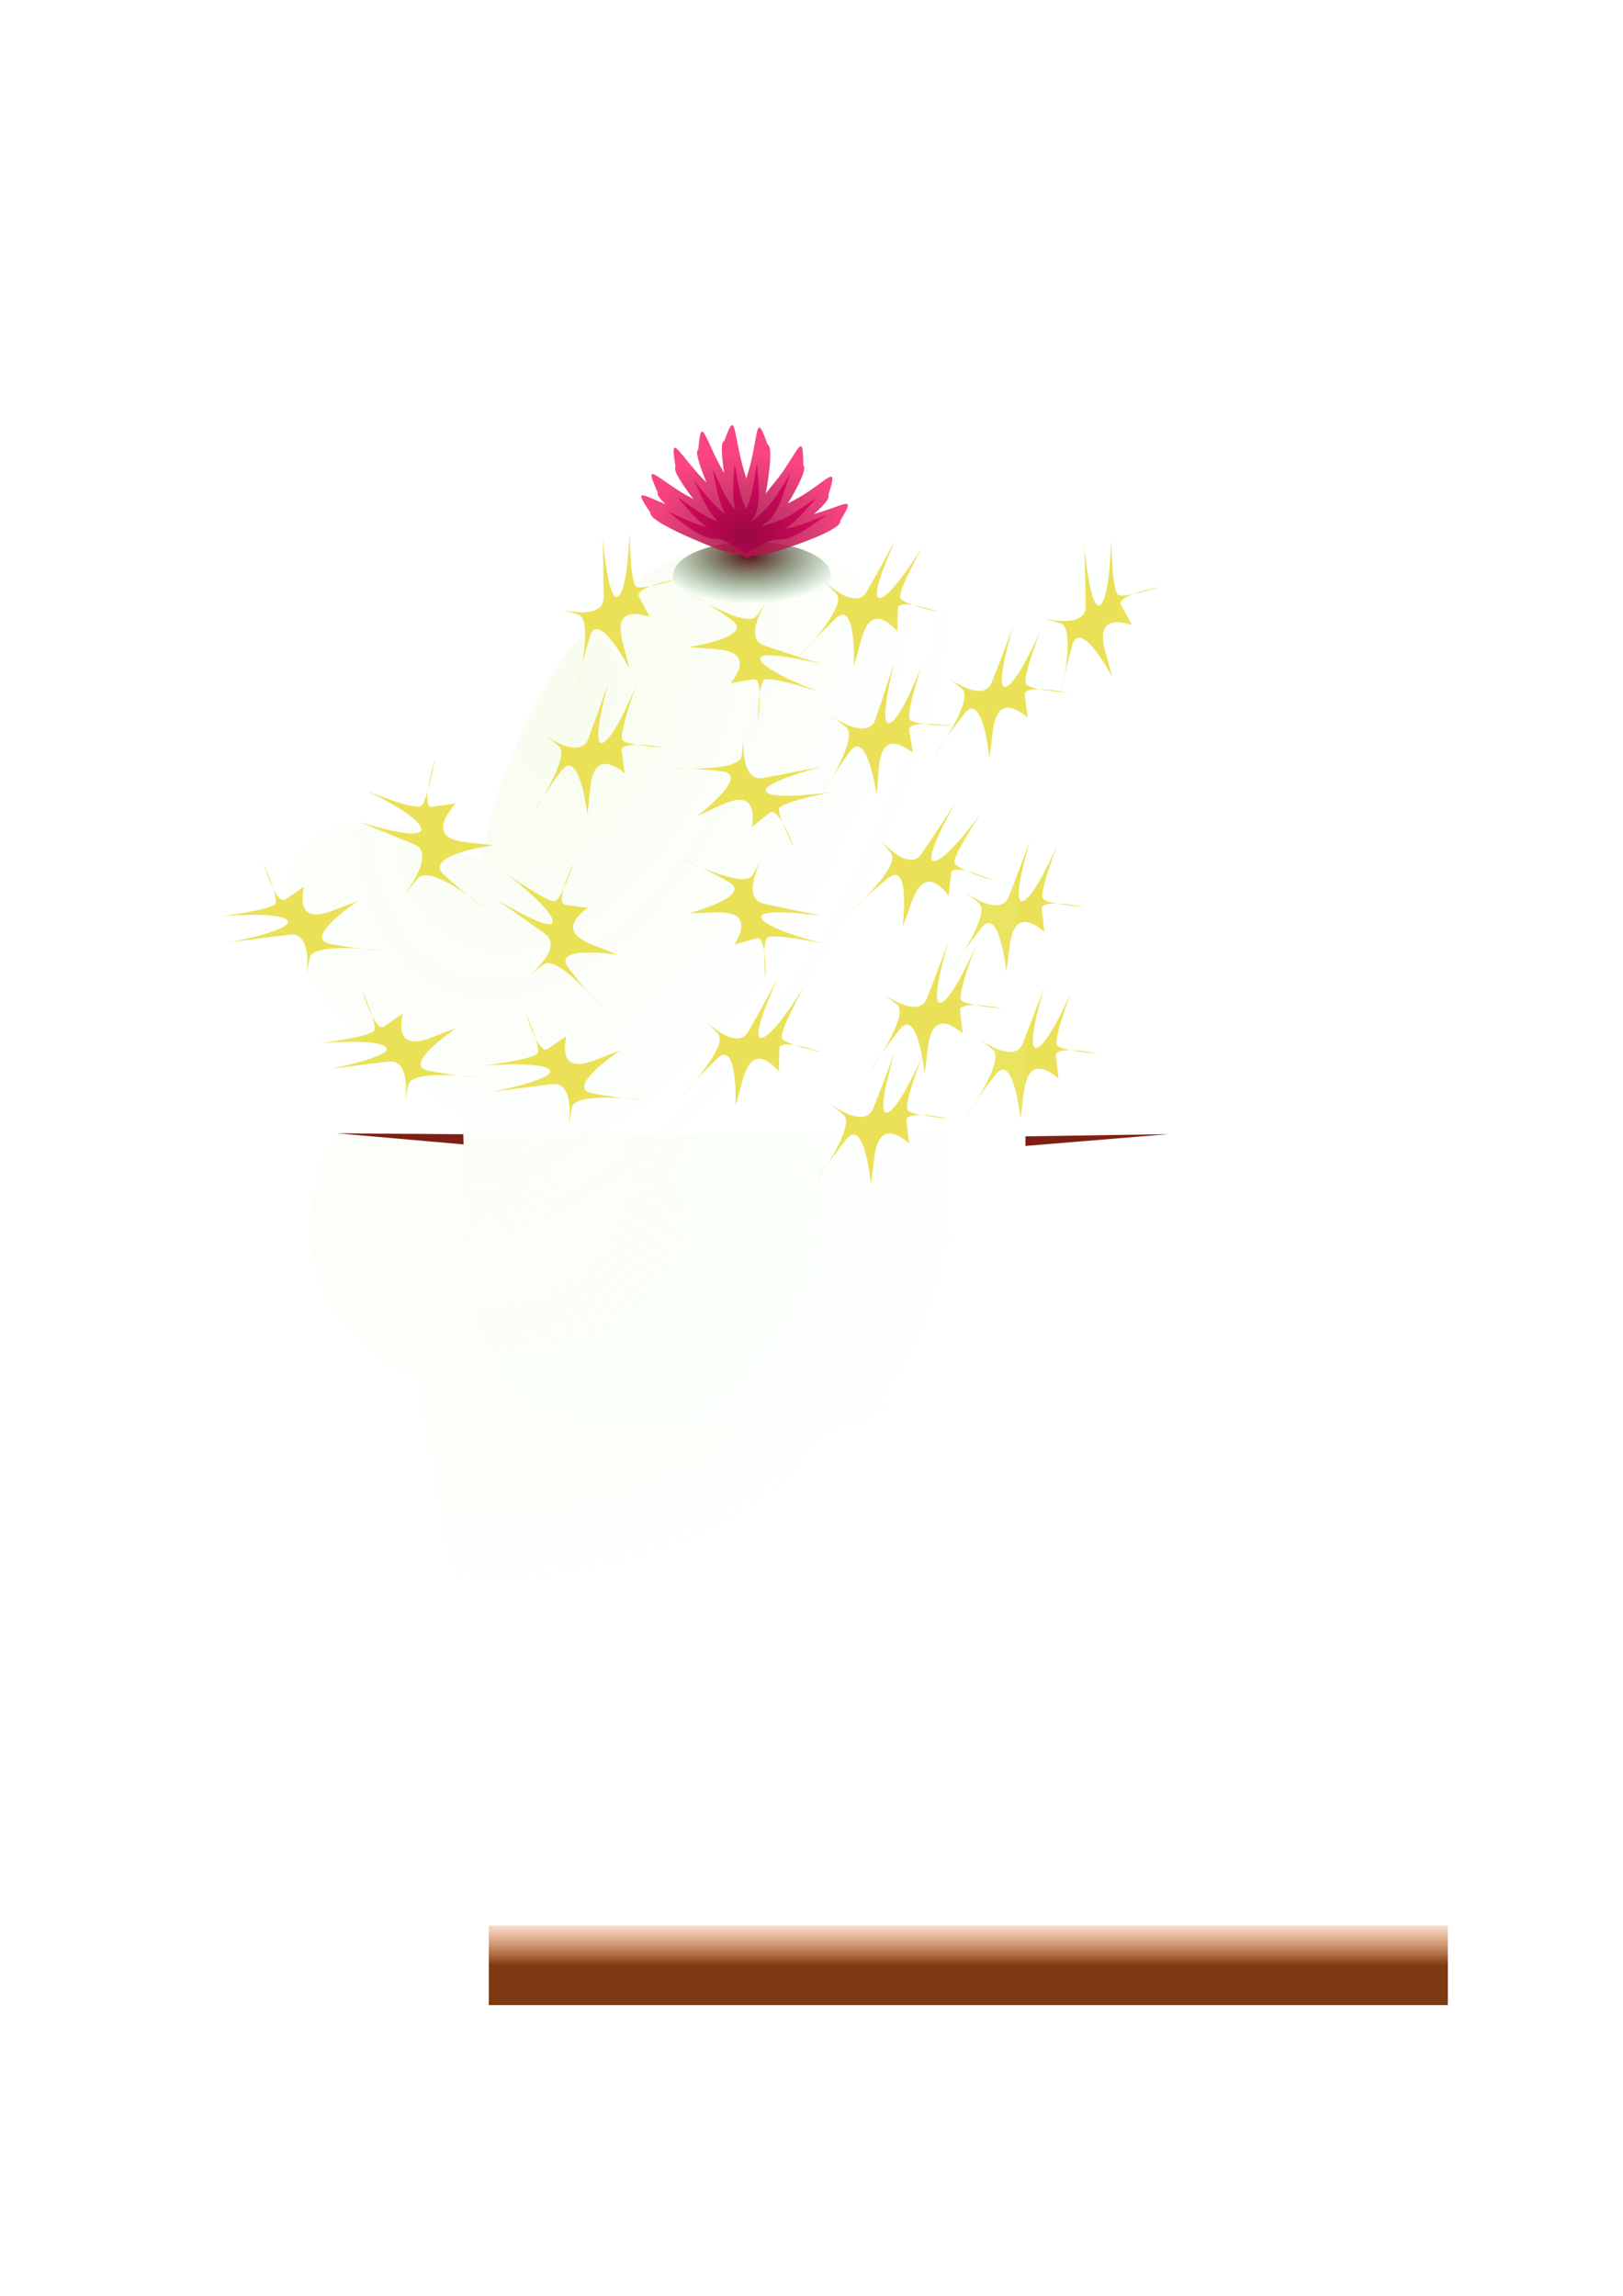 <?xml version="1.0" encoding="UTF-8" standalone="no"?>
<!-- Created with Inkscape (http://www.inkscape.org/) -->

<svg
   width="210mm"
   height="297mm"
   viewBox="0 0 210 297"
   version="1.1"
   id="svg5"
   inkscape:version="1.2.2 (732a01da63, 2022-12-09)"
   sodipodi:docname="vjezba4crtez.svg"
   xmlns:inkscape="http://www.inkscape.org/namespaces/inkscape"
   xmlns:sodipodi="http://sodipodi.sourceforge.net/DTD/sodipodi-0.dtd"
   xmlns:xlink="http://www.w3.org/1999/xlink"
   xmlns="http://www.w3.org/2000/svg"
   xmlns:svg="http://www.w3.org/2000/svg">
  <sodipodi:namedview
     id="namedview7"
     pagecolor="#ffffff"
     bordercolor="#000000"
     borderopacity="0.25"
     inkscape:showpageshadow="2"
     inkscape:pageopacity="0.0"
     inkscape:pagecheckerboard="0"
     inkscape:deskcolor="#d1d1d1"
     inkscape:document-units="mm"
     showgrid="false"
     inkscape:zoom="0.8293"
     inkscape:cx="586.63933"
     inkscape:cy="570.96346"
     inkscape:window-width="1920"
     inkscape:window-height="1001"
     inkscape:window-x="-9"
     inkscape:window-y="-9"
     inkscape:window-maximized="1"
     inkscape:current-layer="layer1" />
  <defs
     id="defs2">
    <linearGradient
       inkscape:collect="always"
       id="linearGradient315213">
      <stop
         style="stop-color:#000000;stop-opacity:1;"
         offset="0"
         id="stop315209" />
      <stop
         style="stop-color:#000000;stop-opacity:0;"
         offset="1"
         id="stop315211" />
    </linearGradient>
    <linearGradient
       inkscape:collect="always"
       id="linearGradient314479">
      <stop
         style="stop-color:#000000;stop-opacity:0.416;"
         offset="0"
         id="stop314475" />
      <stop
         style="stop-color:#000000;stop-opacity:0;"
         offset="1"
         id="stop314477" />
    </linearGradient>
    <linearGradient
       inkscape:collect="always"
       id="linearGradient313012">
      <stop
         style="stop-color:#5b1118;stop-opacity:1;"
         offset="0"
         id="stop313008" />
      <stop
         style="stop-color:#147428;stop-opacity:0;"
         offset="1"
         id="stop313010" />
    </linearGradient>
    <linearGradient
       inkscape:collect="always"
       id="linearGradient59383">
      <stop
         style="stop-color:#b7e34f;stop-opacity:1;"
         offset="0"
         id="stop59379" />
      <stop
         style="stop-color:#ecffff;stop-opacity:0.626"
         offset="1"
         id="stop59381" />
    </linearGradient>
    <linearGradient
       inkscape:collect="always"
       id="linearGradient48199">
      <stop
         style="stop-color:#fff6e6;stop-opacity:1;"
         offset="0"
         id="stop48195" />
      <stop
         style="stop-color:#c9ffa8;stop-opacity:0;"
         offset="1"
         id="stop48197" />
    </linearGradient>
    <linearGradient
       inkscape:collect="always"
       id="linearGradient33532">
      <stop
         style="stop-color:#7e3a12;stop-opacity:1;"
         offset="0"
         id="stop33528" />
      <stop
         style="stop-color:#ff781d;stop-opacity:0;"
         offset="1"
         id="stop33530" />
    </linearGradient>
    <meshgradient
       inkscape:collect="always"
       id="meshgradient19590"
       gradientUnits="userSpaceOnUse"
       x="40.22"
       y="146.311">
      <meshrow
         id="meshrow46960">
        <meshpatch
           id="meshpatch46962">
          <stop
             path="c 9.51,-4.99004e-05  18.655,2.189  28.165,2.189"
             style="stop-color:#cd630d;stop-opacity:1"
             id="stop46964" />
          <stop
             path="c -9.851,10.581  -5.473,16.783  -5.473,29.189"
             style="stop-color:#cd630d;stop-opacity:1"
             id="stop46966" />
          <stop
             path="c -12.429,1.459  -12.087,0.73  -21.597,0.73"
             style="stop-color:#a63e0c;stop-opacity:1"
             id="stop46968" />
          <stop
             path="c -0,-12.406  -1.095,-19.703  -1.095,-32.108"
             style="stop-color:#a63e0c;stop-opacity:1"
             id="stop46970" />
        </meshpatch>
        <meshpatch
           id="meshpatch46972">
          <stop
             path="c 13.888,-7.83228e-05  19.02,0.73  28.529,0.73"
             id="stop46974" />
          <stop
             path="c -0,12.405  -0.365,21.162  3.54054e-05,29.554"
             style="stop-color:#cd630d;stop-opacity:1"
             id="stop46976" />
          <stop
             path="c -9.51,-0  -24.493,-1.095  -34.002,-1.095"
             style="stop-color:#a63e0c;stop-opacity:1"
             id="stop46978" />
        </meshpatch>
        <meshpatch
           id="meshpatch46980">
          <stop
             path="c 9.51,-9.84041e-05  19.384,-0.73  28.894,-0.73"
             id="stop46982" />
          <stop
             path="c 10.216,9.851  7.297,20.067  1.824,30.284"
             style="stop-color:#cd630d;stop-opacity:1"
             id="stop46984" />
          <stop
             path="c -9.51,-9.04786e-05  -21.209,-5.27027e-06  -30.719,0"
             style="stop-color:#a63e0c;stop-opacity:1"
             id="stop46986" />
        </meshpatch>
        <meshpatch
           id="meshpatch46988">
          <stop
             path="c 9.51,-8.48363e-05  19.02,-1.824  28.529,-1.824"
             id="stop46990" />
          <stop
             path="c -2.3713e-06,12.405  -7.65064e-06,24.446  -7.65064e-06,36.851"
             style="stop-color:#cd630d;stop-opacity:1"
             id="stop46992" />
          <stop
             path="c -9.51,0  -17.195,-4.743  -26.705,-4.743"
             style="stop-color:#a63e0c;stop-opacity:1"
             id="stop46994" />
        </meshpatch>
      </meshrow>
      <meshrow
         id="meshrow46996">
        <meshpatch
           id="meshpatch46998">
          <stop
             path="c 8.99155e-05,12.405  9.122,29.919  9.122,42.324"
             id="stop47000" />
          <stop
             path="c -9.51,-0  -22.303,0.729  -31.813,0.729"
             style="stop-color:#ff781d;stop-opacity:1"
             id="stop47002" />
          <stop
             path="c 0,-12.405  1.095,-29.919  1.095,-42.324"
             style="stop-color:#ffffff;stop-opacity:1"
             id="stop47004" />
        </meshpatch>
        <meshpatch
           id="meshpatch47006">
          <stop
             path="c -0,8.027  0.365,29.554  0.365,41.959"
             id="stop47008" />
          <stop
             path="c -9.51,0  -15.736,-0.73  -25.245,-0.73"
             style="stop-color:#ff781d;stop-opacity:1"
             id="stop47010" />
        </meshpatch>
        <meshpatch
           id="meshpatch47012">
          <stop
             path="c -0,12.405  -4.013,28.824  -4.013,41.23"
             id="stop47014" />
          <stop
             path="c -9.51,-0  -16.83,0.729  -26.34,0.73"
             style="stop-color:#ff781d;stop-opacity:1"
             id="stop47016" />
        </meshpatch>
        <meshpatch
           id="meshpatch47018">
          <stop
             path="c 0,12.405  0,24.811  0,37.216"
             id="stop47020" />
          <stop
             path="c -9.51,0  -21.209,-0.73  -30.719,-0.73"
             style="stop-color:#ffffff;stop-opacity:1"
             id="stop47022" />
        </meshpatch>
      </meshrow>
      <meshrow
         id="meshrow47024">
        <meshpatch
           id="meshpatch47026">
          <stop
             path="c 1.095,14.23  1.459,19.338  5.108,37.946"
             id="stop47028" />
          <stop
             path="c -9.51,3.91892e-05  -27.412,6.5e-05  -36.922,6.5e-05"
             style="stop-color:#ff781d;stop-opacity:1"
             id="stop47030" />
          <stop
             path="c 0,-12.405  0,-24.811  0,-37.217"
             style="stop-color:#ff9230;stop-opacity:1"
             id="stop47032" />
        </meshpatch>
        <meshpatch
           id="meshpatch47034">
          <stop
             path="c 0,12.405  0,24.811  0,37.216"
             id="stop47036" />
          <stop
             path="c -9.51,0  -10.627,-8.72973e-06  -20.137,6.9e-05"
             style="stop-color:#ff781d;stop-opacity:1"
             id="stop47038" />
        </meshpatch>
        <meshpatch
           id="meshpatch47040">
          <stop
             path="c -2.919,9.486  -5.838,25.54  -5.838,37.946"
             id="stop47042" />
          <stop
             path="c -9.51,-3.2e-05  -10.993,-3.2e-05  -20.503,-0"
             style="stop-color:#ff781d;stop-opacity:1"
             id="stop47044" />
        </meshpatch>
        <meshpatch
           id="meshpatch47046">
          <stop
             path="c 0,12.405  0,24.811  0,37.216"
             id="stop47048" />
          <stop
             path="c -9.51,0  -27.047,0  -36.556,1.6e-05"
             style="stop-color:#ff9230;stop-opacity:1"
             id="stop47050" />
        </meshpatch>
      </meshrow>
    </meshgradient>
    <linearGradient
       inkscape:collect="always"
       xlink:href="#linearGradient33532"
       id="linearGradient33534"
       x1="67.5"
       y1="251.209"
       x2="67.5"
       y2="245.736"
       gradientUnits="userSpaceOnUse"
       gradientTransform="translate(1.095,1.824)" />
    <filter
       inkscape:collect="always"
       style="color-interpolation-filters:sRGB"
       id="filter33536"
       x="-0.207"
       y="-1.428"
       width="1.413"
       height="3.856">
      <feGaussianBlur
         inkscape:collect="always"
         stdDeviation="4.992"
         id="feGaussianBlur33538" />
    </filter>
    <radialGradient
       inkscape:collect="always"
       xlink:href="#linearGradient48199"
       id="radialGradient48201"
       cx="61.068"
       cy="150.401"
       fx="61.068"
       fy="150.401"
       r="57.059"
       gradientTransform="matrix(1.064,0.166,-0.151,0.967,20.726,-4.115)"
       gradientUnits="userSpaceOnUse" />
    <radialGradient
       inkscape:collect="always"
       xlink:href="#linearGradient59383"
       id="radialGradient59385"
       cx="102.355"
       cy="65.56"
       fx="102.355"
       fy="65.56"
       r="56.414"
       gradientTransform="matrix(0.719,0.322,-0.532,1.186,34.686,-19.125)"
       gradientUnits="userSpaceOnUse" />
    <meshgradient
       inkscape:collect="always"
       id="meshgradient253758"
       gradientUnits="userSpaceOnUse"
       x="37.072"
       y="70.054">
      <meshrow
         id="meshrow299915">
        <meshpatch
           id="meshpatch299917">
          <stop
             path="c 6.268,-8.19338e-06  12.536,-8.19338e-06  18.804,0"
             style="stop-color:#4ea120;stop-opacity:1"
             id="stop299919" />
          <stop
             path="c -4.33018e-06,7.406  4.743,43.247  4.743,50.652"
             style="stop-color:#4ea120;stop-opacity:1"
             id="stop299921" />
          <stop
             path="c -6.268,-0  -9.982,-13.403  -19.169,-14.863"
             style="stop-color:#387316;stop-opacity:1"
             id="stop299923" />
          <stop
             path="c -0,-7.406  -4.379,-28.384  -4.378,-35.79"
             style="stop-color:#387316;stop-opacity:1"
             id="stop299925" />
        </meshpatch>
        <meshpatch
           id="meshpatch299927">
          <stop
             path="c 6.268,-8.19338e-06  24.577,1.746  30.845,1.746"
             id="stop299929" />
          <stop
             path="c -4.013,8.5  -5.837,17.983  -5.473,27.864"
             style="stop-color:#387316;stop-opacity:1"
             id="stop299931" />
          <stop
             path="c -6.268,-9.34403e-05  -14.361,21.043  -20.629,21.043"
             style="stop-color:#387316;stop-opacity:1"
             id="stop299933" />
        </meshpatch>
        <meshpatch
           id="meshpatch299935">
          <stop
             path="c 6.269,2.0203e-05  0.496,-1.746  6.764,-1.746"
             id="stop299937" />
          <stop
             path="c -4.33018e-06,7.406  5.108,18.04  5.108,25.445"
             style="stop-color:#4ea120;stop-opacity:1"
             id="stop299939" />
          <stop
             path="c -6.268,0  -12.536,3.811  -17.345,4.165"
             style="stop-color:#4ea120;stop-opacity:1"
             id="stop299941" />
        </meshpatch>
        <meshpatch
           id="meshpatch299943">
          <stop
             path="c 6.268,-8.19338e-06  1.225,-8.19338e-06  7.494,-2.84217e-14"
             id="stop299945" />
          <stop
             path="c -7.16274e-05,7.406  16.784,13.447  17.149,33.988"
             style="stop-color:#387316;stop-opacity:1"
             id="stop299947" />
          <stop
             path="c -6.268,0  -13.266,-8.543  -19.534,-8.543"
             style="stop-color:#387316;stop-opacity:1"
             id="stop299949" />
        </meshpatch>
        <meshpatch
           id="meshpatch299951">
          <stop
             path="c 6.268,-8.19338e-06  23.847,-8.19338e-06  30.115,2.84217e-14"
             id="stop299953" />
          <stop
             path="c -4.33018e-06,7.406  5.838,2.082  5.838,9.488"
             style="stop-color:#387316;stop-opacity:1"
             id="stop299955" />
          <stop
             path="c -6.268,-0  -12.536,24.5  -18.805,24.5"
             style="stop-color:#387316;stop-opacity:1"
             id="stop299957" />
        </meshpatch>
        <meshpatch
           id="meshpatch299959">
          <stop
             path="c 6.268,-8.19338e-06  12.536,-8.19338e-06  18.804,0"
             id="stop299961" />
          <stop
             path="c -4.33018e-06,7.406  -4.33018e-06,14.812  0,22.218"
             style="stop-color:#4ea120;stop-opacity:1"
             id="stop299963" />
          <stop
             path="c -6.268,-8.19338e-06  -6.698,-12.73  -12.967,-12.73"
             style="stop-color:#387316;stop-opacity:1"
             id="stop299965" />
        </meshpatch>
      </meshrow>
      <meshrow
         id="meshrow299967">
        <meshpatch
           id="meshpatch299969">
          <stop
             path="c 4.36423e-05,7.405  1.095,7.239  1.095,14.646"
             id="stop299971" />
          <stop
             path="c -6.268,-0  -18.009,-21.217  -24.277,-21.216"
             style="stop-color:#387316;stop-opacity:1"
             id="stop299973" />
          <stop
             path="c -8.10867e-05,-7.406  4.014,-0.886  4.013,-8.292"
             style="stop-color:#387316;stop-opacity:1"
             id="stop299975" />
        </meshpatch>
        <meshpatch
           id="meshpatch299977">
          <stop
             path="c 0.365,5.638  0,20.195  6.48649e-06,27.601"
             id="stop299979" />
          <stop
             path="c -6.268,0  -13.266,8.088  -19.534,8.088"
             style="stop-color:#387316;stop-opacity:1"
             id="stop299981" />
        </meshpatch>
        <meshpatch
           id="meshpatch299983">
          <stop
             path="c 8.37248e-06,7.406  -0.73,19.431  -0.73,26.837"
             id="stop299985" />
          <stop
             path="c -6.268,-4.58523e-05  -10.347,4.928  -16.615,4.928"
             style="stop-color:#387316;stop-opacity:1"
             id="stop299987" />
        </meshpatch>
        <meshpatch
           id="meshpatch299989">
          <stop
             path="c 1.33995e-05,7.406  4.013,18.6  4.013,26.006"
             id="stop299991" />
          <stop
             path="c -6.268,7.52258e-06  -18.009,-7.712  -24.277,-7.712"
             style="stop-color:#387316;stop-opacity:1"
             id="stop299993" />
        </meshpatch>
        <meshpatch
           id="meshpatch299995">
          <stop
             path="c -4.05991e-06,7.406  -5.838,27.542  -5.838,34.947"
             id="stop299997" />
          <stop
             path="c -6.268,-8.19338e-06  -2.685,15.559  -8.953,15.559"
             style="stop-color:#387316;stop-opacity:1"
             id="stop299999" />
        </meshpatch>
        <meshpatch
           id="meshpatch300001">
          <stop
             path="c -4.33018e-06,7.406  -4.33018e-06,14.812  0,22.218"
             id="stop300003" />
          <stop
             path="c -6.268,-8.19338e-06  -12.536,-8.19338e-06  -18.804,4e-05"
             style="stop-color:#4ea120;stop-opacity:1"
             id="stop300005" />
        </meshpatch>
      </meshrow>
      <meshrow
         id="meshrow300007">
        <meshpatch
           id="meshpatch300009">
          <stop
             path="c -2.32488e-05,7.406  0.73,17.287  0.73,24.693"
             id="stop300011" />
          <stop
             path="c -6.268,-0  -17.28,-25.814  -23.548,-25.814"
             style="stop-color:#4ea120;stop-opacity:1"
             id="stop300013" />
          <stop
             path="c -0,-7.406  -1.46,-12.69  -1.46,-20.096"
             style="stop-color:#4ea120;stop-opacity:1"
             id="stop300015" />
        </meshpatch>
        <meshpatch
           id="meshpatch300017">
          <stop
             path="c 0,7.406  -0.729,24.321  -0.73,31.727"
             id="stop300019" />
          <stop
             path="c -6.268,-0  -11.806,1.054  -18.075,1.054"
             style="stop-color:#387316;stop-opacity:1"
             id="stop300021" />
        </meshpatch>
        <meshpatch
           id="meshpatch300023">
          <stop
             path="c -5.22208e-06,7.406  1.095,16.087  1.095,23.492"
             id="stop300025" />
          <stop
             path="c -6.268,2.42391e-05  -12.171,13.162  -18.439,13.162"
             style="stop-color:#387316;stop-opacity:1"
             id="stop300027" />
        </meshpatch>
        <meshpatch
           id="meshpatch300029">
          <stop
             path="c -1.56816e-05,7.406  -1.095,25.42  -1.095,32.826"
             id="stop300031" />
          <stop
             path="c -6.268,0  -15.82,-17.045  -22.088,-17.045"
             style="stop-color:#387316;stop-opacity:1"
             id="stop300033" />
        </meshpatch>
        <meshpatch
           id="meshpatch300035">
          <stop
             path="c -4.33018e-06,7.406  -4.33018e-06,14.812  0,22.218"
             id="stop300037" />
          <stop
             path="c -6.268,-8.19338e-06  -3.779,26.167  -10.048,26.167"
             style="stop-color:#4ea120;stop-opacity:1"
             id="stop300039" />
        </meshpatch>
        <meshpatch
           id="meshpatch300041">
          <stop
             path="c -4.33018e-06,7.406  -4.33018e-06,14.812  0,22.218"
             id="stop300043" />
          <stop
             path="c -6.268,-8.19338e-06  -12.536,-8.19338e-06  -18.804,4e-05"
             style="stop-color:#4ea120;stop-opacity:1"
             id="stop300045" />
        </meshpatch>
      </meshrow>
      <meshrow
         id="meshrow300047">
        <meshpatch
           id="meshpatch300049">
          <stop
             path="c -1.03034e-05,7.406  -6.568,-8.527  -6.568,-1.121"
             id="stop300051" />
          <stop
             path="c -6.268,-8.19338e-06  -12.536,-8.19338e-06  -18.804,0"
             style="stop-color:#387316;stop-opacity:1"
             id="stop300053" />
          <stop
             path="c -4.33018e-06,-7.406  1.824,-17.287  1.824,-24.693"
             style="stop-color:#4ea120;stop-opacity:1"
             id="stop300055" />
        </meshpatch>
        <meshpatch
           id="meshpatch300057">
          <stop
             path="c 0,7.406  -1.094,13.638  -1.095,21.044"
             id="stop300059" />
          <stop
             path="c -6.268,0  -17.279,-21.111  -23.548,-21.111"
             style="stop-color:#387316;stop-opacity:1"
             id="stop300061" />
        </meshpatch>
        <meshpatch
           id="meshpatch300063">
          <stop
             path="c -3.97883e-06,7.406  0.365,19.92  0.365,27.326"
             id="stop300065" />
          <stop
             path="c -6.268,-7.30581e-05  -13.631,6.881  -19.899,6.881"
             style="stop-color:#4ea120;stop-opacity:1"
             id="stop300067" />
        </meshpatch>
        <meshpatch
           id="meshpatch300069">
          <stop
             path="c -3.7896e-06,7.406  -5.108,5.793  -5.108,13.199"
             id="stop300071" />
          <stop
             path="c -6.268,7.06714e-05  -10.347,-2.919  -16.615,-2.919"
             style="stop-color:#4ea120;stop-opacity:1"
             id="stop300073" />
        </meshpatch>
        <meshpatch
           id="meshpatch300075">
          <stop
             path="c -4.33018e-06,7.406  -4.33018e-06,14.812  0,22.218"
             id="stop300077" />
          <stop
             path="c -6.268,-8.19338e-06  -8.887,17.149  -15.156,17.149"
             style="stop-color:#387316;stop-opacity:1"
             id="stop300079" />
        </meshpatch>
        <meshpatch
           id="meshpatch300081">
          <stop
             path="c -4.33018e-06,7.406  -4.33018e-06,14.812  0,22.218"
             id="stop300083" />
          <stop
             path="c -6.268,-8.19338e-06  -12.536,-8.19338e-06  -18.804,4e-05"
             style="stop-color:#4ea120;stop-opacity:1"
             id="stop300085" />
        </meshpatch>
      </meshrow>
      <meshrow
         id="meshrow300087">
        <meshpatch
           id="meshpatch300089">
          <stop
             path="c -4.33018e-06,7.406  -4.33018e-06,14.812  0,22.218"
             id="stop300091" />
          <stop
             path="c -6.268,-8.19338e-06  -12.536,-8.19338e-06  -18.804,0"
             style="stop-color:#387316;stop-opacity:1"
             id="stop300093" />
          <stop
             path="c -4.33018e-06,-7.406  -4.33018e-06,-14.812  0,-22.218"
             style="stop-color:#4ea120;stop-opacity:1"
             id="stop300095" />
        </meshpatch>
        <meshpatch
           id="meshpatch300097">
          <stop
             path="c 0,7.406  1.825,-2.763  1.824,4.643"
             id="stop300099" />
          <stop
             path="c -6.268,-2.9797e-05  -19.103,-3.536  -25.372,-3.537"
             style="stop-color:#4ea120;stop-opacity:1"
             id="stop300101" />
        </meshpatch>
        <meshpatch
           id="meshpatch300103">
          <stop
             path="c 6.72104e-05,7.406  -5.838,0.582  -5.838,7.988"
             id="stop300105" />
          <stop
             path="c -6.268,-8.19338e-06  -5.969,3.536  -12.237,3.537"
             style="stop-color:#387316;stop-opacity:1"
             id="stop300107" />
        </meshpatch>
        <meshpatch
           id="meshpatch300109">
          <stop
             path="c -0,7.406  -3.649,-2.337  -3.649,5.069"
             id="stop300111" />
          <stop
             path="c -6.268,-8.19338e-06  -12.536,-8.19338e-06  -18.804,-0"
             style="stop-color:#387316;stop-opacity:1"
             id="stop300113" />
        </meshpatch>
        <meshpatch
           id="meshpatch300115">
          <stop
             path="c -4.33018e-06,7.406  -4.33018e-06,14.812  0,22.218"
             id="stop300117" />
          <stop
             path="c -6.268,-8.19338e-06  -12.536,-8.19338e-06  -18.805,0"
             style="stop-color:#387316;stop-opacity:1"
             id="stop300119" />
        </meshpatch>
        <meshpatch
           id="meshpatch300121">
          <stop
             path="c -4.33018e-06,7.406  -4.33018e-06,14.812  0,22.218"
             id="stop300123" />
          <stop
             path="c -6.268,-8.19338e-06  -12.536,-8.19338e-06  -18.804,4e-05"
             style="stop-color:#4ea120;stop-opacity:1"
             id="stop300125" />
        </meshpatch>
      </meshrow>
    </meshgradient>
    <radialGradient
       inkscape:collect="always"
       xlink:href="#linearGradient313012"
       id="radialGradient313014"
       cx="96.47"
       cy="68.117"
       fx="96.47"
       fy="68.117"
       r="7.933"
       gradientTransform="matrix(1.593,0.018,-0.007,0.78,-56.316,17.05)"
       gradientUnits="userSpaceOnUse" />
    <radialGradient
       inkscape:collect="always"
       xlink:href="#linearGradient315213"
       id="radialGradient315215"
       cx="109.539"
       cy="43.892"
       fx="109.539"
       fy="43.892"
       r="13.363"
       gradientTransform="matrix(1.667,0.017,-0.006,0.643,-97.839,29.258)"
       gradientUnits="userSpaceOnUse" />
    <radialGradient
       inkscape:collect="always"
       xlink:href="#linearGradient314479"
       id="radialGradient315223"
       cx="96.628"
       cy="72.449"
       fx="96.628"
       fy="72.449"
       r="13.363"
       gradientTransform="matrix(1,0.016,-0.013,0.808,0.929,9.258)"
       gradientUnits="userSpaceOnUse" />
    <meshgradient
       inkscape:collect="always"
       id="meshgradient316747"
       gradientUnits="userSpaceOnUse"
       x="37.072"
       y="70.054">
      <meshrow
         id="meshrow319599">
        <meshpatch
           id="meshpatch319601">
          <stop
             path="c 12.536,0  31.728,4.286  44.264,4.286"
             style="stop-color:#ffffff;stop-opacity:1"
             id="stop319603" />
          <stop
             path="c 1.53312e-05,19.104  -6.655,33.922  -6.655,53.026"
             style="stop-color:#000000;stop-opacity:1"
             id="stop319605" />
          <stop
             path="c -12.536,0  -25.073,0  -37.609,0"
             style="stop-color:#07371a;stop-opacity:1"
             id="stop319607" />
          <stop
             path="c 0,-19.104  0,-38.208  0,-57.312"
             style="stop-color:#000000;stop-opacity:1"
             id="stop319609" />
        </meshpatch>
        <meshpatch
           id="meshpatch319611">
          <stop
             path="c 12.536,-1.06556e-05  11.198,-3.046  23.735,-3.046"
             id="stop319613" />
          <stop
             path="c 0,19.104  7.219,36.967  7.219,56.071"
             style="stop-color:#0eff94;stop-opacity:1"
             id="stop319615" />
          <stop
             path="c -12.536,0  -25.073,0  -37.609,-2e-05"
             style="stop-color:#073719;stop-opacity:1"
             id="stop319617" />
        </meshpatch>
        <meshpatch
           id="meshpatch319619">
          <stop
             path="c 12.536,3.48939e-06  32.292,-1.241  44.828,-1.241"
             id="stop319621" />
          <stop
             path="c 0,19.104  0,38.208  0,57.312"
             style="stop-color:#000000;stop-opacity:1"
             id="stop319623" />
          <stop
             path="c -12.536,0  -25.073,0  -37.609,-1e-05"
             style="stop-color:#ffffff;stop-opacity:1"
             id="stop319625" />
        </meshpatch>
      </meshrow>
      <meshrow
         id="meshrow319627">
        <meshpatch
           id="meshpatch319629">
          <stop
             path="c 0,19.104  0,38.208  0,57.312"
             id="stop319631" />
          <stop
             path="c -12.536,0  -25.073,0  -37.609,0"
             style="stop-color:#000000;stop-opacity:1"
             id="stop319633" />
          <stop
             path="c 0,-19.104  0,-38.208  0,-57.312"
             style="stop-color:#ffffff;stop-opacity:1"
             id="stop319635" />
        </meshpatch>
        <meshpatch
           id="meshpatch319637">
          <stop
             path="c 0,19.104  0,38.208  0,57.312"
             id="stop319639" />
          <stop
             path="c -12.536,0  -25.073,0  -37.609,-2e-05"
             style="stop-color:#ffffff;stop-opacity:1"
             id="stop319641" />
        </meshpatch>
        <meshpatch
           id="meshpatch319643">
          <stop
             path="c 0,19.104  0,38.208  0,57.312"
             id="stop319645" />
          <stop
             path="c -12.536,0  -25.073,0  -37.609,-1e-05"
             style="stop-color:#000000;stop-opacity:1"
             id="stop319647" />
        </meshpatch>
      </meshrow>
    </meshgradient>
  </defs>
  <g
     inkscape:label="Layer 1"
     inkscape:groupmode="layer"
     id="layer1">
    <g
       id="g301218"
       inkscape:label="kaktus"
       sodipodi:insensitive="true"
       style="fill-opacity:1;fill:url(#meshgradient316747)">
      <path
         style="opacity:0.842;fill:#e7db39;fill-opacity:1.0;stroke:none;stroke-width:0;stroke-dasharray:none"
         d="m 135.141,120.533 c -4.373,-3.584 -4.419,1.461 -4.674,3.351 -0.255,1.89 -0.255,1.89 -0.255,1.89 0,0 -0.853,-8.693 -3.202,-5.756 -2.348,2.937 -3.944,5.541 -3.944,5.541 0,0 5.314,-7.372 3.571,-8.747 -1.742,-1.375 -1.742,-1.375 -1.742,-1.375 0,0 4.503,3.343 5.607,0.588 1.104,-2.755 2.79,-7.299 2.79,-7.299 0,0 -2.524,8.224 -0.985,7.85 1.539,-0.373 4.527,-7.331 4.527,-7.331 0,0 -2.434,6.284 -1.874,7.017 0.56,0.733 5.347,1.07 5.347,1.07 0,0 -5.675,-1.171 -5.505,0.287 0.17,1.457 0.339,2.914 0.339,2.914 z"
         id="path301676"
         inkscape:transform-center-x="-0.58796135"
         inkscape:transform-center-y="-0.5031339" />
      <path
         style="opacity:0.842;fill:#e7db39;fill-opacity:1.0;stroke:none;stroke-width:0;stroke-dasharray:none"
         d="m 136.965,139.506 c -4.373,-3.584 -4.419,1.461 -4.674,3.351 -0.255,1.89 -0.255,1.89 -0.255,1.89 0,0 -0.853,-8.693 -3.202,-5.756 -2.348,2.937 -3.944,5.541 -3.944,5.541 0,0 5.314,-7.372 3.571,-8.747 -1.742,-1.375 -1.742,-1.375 -1.742,-1.375 0,0 4.503,3.343 5.607,0.588 1.104,-2.755 2.79,-7.299 2.79,-7.299 0,0 -2.524,8.224 -0.985,7.85 1.539,-0.373 4.527,-7.331 4.527,-7.331 0,0 -2.434,6.284 -1.874,7.017 0.56,0.733 5.347,1.07 5.347,1.07 0,0 -5.675,-1.171 -5.505,0.287 0.17,1.457 0.339,2.914 0.339,2.914 z"
         id="path303859"
         inkscape:transform-center-x="-0.58796135"
         inkscape:transform-center-y="-0.5031339" />
      <path
         id="path51526"
         style="display:inline;opacity:1;fill:url(#meshgradient253758);fill-opacity:1.0;stroke-width:0;stroke-dasharray:none"
         d="m 97.171,70.054 c -16.14,0.029 -29.999,17.201 -35.022,41.482 -8.885,-5.926 -18.463,-6.77 -22.868,-1.553 -4.899,5.802 -1.407,16.741 8.077,24.75 6.013,5.078 9.726,8.184 12.612,9.361 -0.243,38.878 3.303,40.995 36.682,40.538 43.55,-0.597 35.617,1.49 35.903,-54.691 v -0.088 c -0.007,-7.882 -0.859,-15.36 -2.418,-22.19 2.415,-1.644 5.42,-4.166 9.476,-7.591 9.485,-8.009 12.976,-18.949 8.077,-24.75 -4.899,-5.802 -16.198,-4.111 -25.823,3.735 l -0.025,0.021 c -1.189,0.981 -2.287,1.865 -3.316,2.683 C 112.649,74.365 105.292,70.039 97.171,70.054 Z" />
      <path
         id="path59377"
         style="display:inline;opacity:0.097;fill:url(#radialGradient59385);fill-opacity:1.0;stroke-width:1.058"
         d="m 97.171,70.054 c -16.14,0.029 -29.999,17.201 -35.022,41.482 -8.885,-5.926 -18.463,-6.77 -22.868,-1.553 -4.899,5.802 -1.407,16.741 8.077,24.75 6.013,5.078 9.726,8.184 12.612,9.361 -0.243,38.878 3.303,40.995 36.682,40.538 43.55,-0.597 35.617,1.49 35.903,-54.691 v -0.088 c -0.007,-7.882 -0.859,-15.36 -2.418,-22.19 2.415,-1.644 5.42,-4.166 9.476,-7.591 9.485,-8.009 12.976,-18.949 8.077,-24.75 -4.899,-5.802 -16.198,-4.111 -25.823,3.735 l -0.025,0.021 c -1.189,0.981 -2.287,1.865 -3.316,2.683 C 112.649,74.365 105.292,70.039 97.171,70.054 Z"
         inkscape:transform-center-x="0.36486486"
         inkscape:transform-center-y="1.4594595" />
    </g>
    <g
       id="g49657"
       inkscape:label="zdjela"
       sodipodi:insensitive="true"
       style="display:inline">
      <path
         id="path236"
         style="display:inline;fill:url(#meshgradient19590);fill-opacity:1;stroke:none;stroke-width:1.305"
         d="m 93.49,146.311 10e-4,0.365 H 43.419 c 0,0 -7.662,13.865 0.73,23.716 8.392,9.851 9.851,6.568 9.851,6.568 l 13.5,80.635 33.203,0.365 0.002,-0.44 26.353,-0.289 13.5,-80.635 c 0,0 1.459,3.284 9.851,-6.568 8.392,-9.851 0.73,-23.716 0.73,-23.716 z"
         inkscape:label="gradijent" />
      <path
         id="path2404"
         style="display:inline;opacity:0.219;fill:url(#radialGradient48201);fill-opacity:1;stroke-width:1.305"
         d="m 93.49,146.311 10e-4,0.365 H 43.419 c 0,0 -7.662,13.865 0.73,23.716 8.392,9.851 9.851,6.568 9.851,6.568 l 13.5,80.635 33.203,0.365 0.002,-0.44 26.353,-0.289 13.5,-80.635 c 0,0 1.459,3.284 9.851,-6.568 8.392,-9.851 0.73,-23.716 0.73,-23.716 z" />
    </g>
    <rect
       style="display:inline;opacity:1;mix-blend-mode:normal;fill:url(#linearGradient33534);fill-opacity:1;stroke:none;stroke-width:1.305;filter:url(#filter33536)"
       id="rect33526"
       width="58.014"
       height="8.392"
       x="68.595"
       y="248.838"
       transform="matrix(2.139,0,0,1.226,-83.478,-55.973)"
       inkscape:label="sjena" />
    <g
       id="g304970"
       inkscape:label="iglice">
      <path
         style="opacity:0.842;fill:#e7db39;fill-opacity:1;stroke:none;stroke-width:0;stroke-dasharray:none"
         d="m 94.593,88.362 c 3.359,-4.548 -1.682,-4.34 -3.582,-4.499 -1.9,-0.159 -1.9,-0.159 -1.9,-0.159 0,0 8.639,-1.29 5.587,-3.488 -3.051,-2.197 -5.733,-3.66 -5.733,-3.66 0,0 7.63,4.936 8.916,3.126 1.286,-1.81 1.286,-1.81 1.286,-1.81 0,0 -3.111,4.666 -0.305,5.629 2.807,0.963 7.43,2.419 7.43,2.419 0,0 -8.34,-2.107 -7.89,-0.589 0.45,1.518 7.55,4.152 7.55,4.152 0,0 -6.398,-2.114 -7.102,-1.518 -0.704,0.596 -0.8,5.394 -0.8,5.394 0,0 0.883,-5.726 -0.563,-5.484 -1.447,0.243 -2.893,0.485 -2.893,0.485 z"
         id="path301640"
         inkscape:transform-center-x="-0.46251585"
         inkscape:transform-center-y="0.77324355" />
      <path
         style="opacity:0.842;fill:#e7db39;fill-opacity:1;stroke:none;stroke-width:0;stroke-dasharray:none"
         d="m 97.304,106.964 c 0.735,-5.606 -3.574,-2.982 -5.313,-2.2 -1.739,0.781 -1.739,0.781 -1.739,0.781 0,0 6.932,-5.314 3.198,-5.758 -3.734,-0.444 -6.789,-0.424 -6.789,-0.424 0,0 9.066,0.621 9.314,-1.585 0.248,-2.206 0.248,-2.206 0.248,-2.206 0,0 -0.461,5.589 2.461,5.072 2.922,-0.517 7.672,-1.484 7.672,-1.484 0,0 -8.317,2.197 -7.187,3.307 1.129,1.11 8.616,-0.025 8.616,-0.025 0,0 -6.622,1.25 -6.949,2.113 -0.327,0.863 1.913,5.106 1.913,5.106 0,0 -2.002,-5.437 -3.15,-4.524 -1.148,0.913 -2.296,1.827 -2.296,1.827 z"
         id="path301642"
         inkscape:transform-center-x="0.30847215"
         inkscape:transform-center-y="0.55363055" />
      <path
         style="opacity:0.842;fill:#e7db39;fill-opacity:1;stroke:none;stroke-width:0;stroke-dasharray:none"
         d="m 95.063,122.185 c 2.844,-4.887 -2.145,-4.131 -4.051,-4.082 -1.906,0.049 -1.906,0.049 -1.906,0.049 0,0 8.447,-2.223 5.174,-4.075 -3.273,-1.852 -6.098,-3.014 -6.098,-3.014 0,0 8.122,4.075 9.203,2.137 1.081,-1.939 1.081,-1.939 1.081,-1.939 0,0 -2.585,4.977 0.31,5.629 2.895,0.652 7.65,1.595 7.65,1.595 0,0 -8.52,-1.186 -7.907,0.274 0.613,1.46 7.957,3.305 7.957,3.305 0,0 -6.59,-1.405 -7.225,-0.735 -0.635,0.669 -0.208,5.449 -0.208,5.449 0,0 0.254,-5.789 -1.157,-5.39 -1.412,0.399 -2.823,0.798 -2.823,0.798 z"
         id="path301644"
         inkscape:transform-center-x="-0.16381535"
         inkscape:transform-center-y="1.1670256" />
      <path
         style="opacity:0.842;fill:#e7db39;fill-opacity:1;stroke:none;stroke-width:0;stroke-dasharray:none"
         d="m 100.779,138.585 c -3.829,-4.161 -4.58,0.829 -5.097,2.664 -0.517,1.835 -0.517,1.835 -0.517,1.835 0,0 0.371,-8.727 -2.365,-6.147 -2.736,2.579 -4.681,4.935 -4.681,4.935 0,0 6.293,-6.556 4.76,-8.161 -1.533,-1.606 -1.533,-1.606 -1.533,-1.606 0,0 3.991,3.94 5.469,1.367 1.478,-2.573 3.784,-6.837 3.784,-6.837 0,0 -3.65,7.789 -2.074,7.635 1.576,-0.154 5.508,-6.625 5.508,-6.625 0,0 -3.289,5.881 -2.837,6.686 0.452,0.804 5.144,1.808 5.144,1.808 0,0 -5.455,-1.953 -5.491,-0.487 -0.036,1.467 -0.072,2.933 -0.072,2.933 z"
         id="path301646"
         inkscape:transform-center-x="-0.06542135"
         inkscape:transform-center-y="-0.4067394" />
      <path
         style="opacity:0.842;fill:#e7db39;fill-opacity:1;stroke:none;stroke-width:0;stroke-dasharray:none"
         d="m 116.104,81.666 c -3.829,-4.161 -4.58,0.829 -5.097,2.664 -0.517,1.835 -0.517,1.835 -0.517,1.835 0,0 0.371,-8.727 -2.365,-6.147 -2.736,2.579 -4.681,4.935 -4.681,4.935 0,0 6.293,-6.556 4.76,-8.161 -1.533,-1.606 -1.533,-1.606 -1.533,-1.606 0,0 3.991,3.94 5.469,1.367 1.478,-2.573 3.784,-6.837 3.784,-6.837 0,0 -3.65,7.789 -2.074,7.635 1.576,-0.154 5.508,-6.625 5.508,-6.625 0,0 -3.289,5.881 -2.837,6.686 0.452,0.804 5.144,1.808 5.144,1.808 0,0 -5.455,-1.953 -5.491,-0.487 -0.036,1.467 -0.072,2.933 -0.072,2.933 z"
         id="path301648"
         inkscape:transform-center-x="-0.06542135"
         inkscape:transform-center-y="-0.4067394" />
      <path
         style="opacity:0.842;fill:#e7db39;fill-opacity:1;stroke:none;stroke-width:0;stroke-dasharray:none"
         d="m 118.115,97.358 c -4.533,-3.379 -4.347,1.663 -4.515,3.562 -0.168,1.899 -0.168,1.899 -0.168,1.899 0,0 -1.252,-8.644 -3.463,-5.603 -2.211,3.042 -3.686,5.717 -3.686,5.717 0,0 4.969,-7.608 3.166,-8.902 -1.804,-1.294 -1.804,-1.294 -1.804,-1.294 0,0 4.652,3.132 5.628,0.33 0.976,-2.803 2.452,-7.42 2.452,-7.42 0,0 -2.144,8.331 -0.624,7.887 1.52,-0.444 4.186,-7.531 4.186,-7.531 0,0 -2.142,6.389 -1.549,7.096 0.593,0.707 5.39,0.824 5.39,0.824 0,0 -5.722,-0.909 -5.486,0.539 0.236,1.448 0.473,2.896 0.473,2.896 z"
         id="path301650"
         inkscape:transform-center-x="-0.75695135"
         inkscape:transform-center-y="-0.4756089" />
      <path
         style="opacity:0.842;fill:#e7db39;fill-opacity:1;stroke:none;stroke-width:0;stroke-dasharray:none"
         d="m 122.75,115.885 c -3.472,-4.462 -4.633,0.448 -5.299,2.234 -0.667,1.786 -0.667,1.786 -0.667,1.786 0,0 1.091,-8.666 -1.849,-6.321 -2.94,2.345 -5.072,4.532 -5.072,4.532 0,0 6.813,-6.014 5.418,-7.74 -1.395,-1.727 -1.395,-1.727 -1.395,-1.727 0,0 3.652,4.256 5.338,1.813 1.686,-2.442 4.336,-6.501 4.336,-6.501 0,0 -4.281,7.461 -2.697,7.438 1.583,-0.024 6.037,-6.148 6.037,-6.148 0,0 -3.763,5.59 -3.379,6.429 0.384,0.839 4.977,2.227 4.977,2.227 0,0 -5.275,-2.397 -5.432,-0.938 -0.157,1.459 -0.314,2.917 -0.314,2.917 z"
         id="path301652"
         inkscape:transform-center-x="0.24350365"
         inkscape:transform-center-y="-0.3461139" />
      <path
         style="opacity:0.842;fill:#e7db39;fill-opacity:1;stroke:none;stroke-width:0;stroke-dasharray:none"
         d="m 124.56,133.668 c -4.373,-3.584 -4.419,1.461 -4.674,3.351 -0.255,1.89 -0.255,1.89 -0.255,1.89 0,0 -0.853,-8.693 -3.202,-5.756 -2.348,2.937 -3.944,5.541 -3.944,5.541 0,0 5.314,-7.372 3.571,-8.747 -1.742,-1.375 -1.742,-1.375 -1.742,-1.375 0,0 4.503,3.343 5.607,0.588 1.104,-2.755 2.79,-7.299 2.79,-7.299 0,0 -2.524,8.224 -0.985,7.85 1.539,-0.373 4.527,-7.331 4.527,-7.331 0,0 -2.434,6.284 -1.874,7.017 0.56,0.733 5.347,1.07 5.347,1.07 0,0 -5.675,-1.171 -5.505,0.287 0.17,1.457 0.339,2.914 0.339,2.914 z"
         id="path301654"
         inkscape:transform-center-x="-0.58796135"
         inkscape:transform-center-y="-0.5031339" />
      <path
         style="opacity:0.842;fill:#e7db39;fill-opacity:1;stroke:none;stroke-width:0;stroke-dasharray:none"
         d="m 117.627,147.898 c -4.373,-3.584 -4.419,1.461 -4.674,3.351 -0.255,1.89 -0.255,1.89 -0.255,1.89 0,0 -0.853,-8.693 -3.202,-5.756 -2.348,2.937 -3.944,5.541 -3.944,5.541 0,0 5.314,-7.372 3.571,-8.747 -1.742,-1.375 -1.742,-1.375 -1.742,-1.375 0,0 4.503,3.343 5.607,0.588 1.104,-2.755 2.79,-7.299 2.79,-7.299 0,0 -2.524,8.224 -0.985,7.85 1.539,-0.373 4.527,-7.331 4.527,-7.331 0,0 -2.434,6.284 -1.874,7.017 0.56,0.733 5.347,1.07 5.347,1.07 0,0 -5.675,-1.171 -5.505,0.287 0.17,1.457 0.339,2.914 0.339,2.914 z"
         id="path301656"
         inkscape:transform-center-x="-0.58796135"
         inkscape:transform-center-y="-0.5031339" />
      <path
         style="opacity:0.842;fill:#e7db39;fill-opacity:1;stroke:none;stroke-width:0;stroke-dasharray:none"
         d="m 132.951,92.803 c -4.373,-3.584 -4.419,1.461 -4.674,3.351 -0.255,1.89 -0.255,1.89 -0.255,1.89 0,0 -0.853,-8.693 -3.202,-5.756 -2.348,2.937 -3.944,5.541 -3.944,5.541 0,0 5.314,-7.372 3.571,-8.747 -1.742,-1.375 -1.742,-1.375 -1.742,-1.375 0,0 4.503,3.343 5.607,0.588 1.104,-2.755 2.79,-7.299 2.79,-7.299 0,0 -2.524,8.224 -0.985,7.85 1.539,-0.373 4.527,-7.331 4.527,-7.331 0,0 -2.434,6.284 -1.874,7.017 0.56,0.733 5.347,1.07 5.347,1.07 0,0 -5.675,-1.171 -5.505,0.287 0.17,1.457 0.339,2.914 0.339,2.914 z"
         id="path301658"
         inkscape:transform-center-x="-0.58796135"
         inkscape:transform-center-y="-0.5031339" />
      <path
         style="opacity:0.842;fill:#e7db39;fill-opacity:1;stroke:none;stroke-width:0;stroke-dasharray:none"
         d="m 146.474,80.848 c -5.405,-1.659 -3.535,3.027 -3.055,4.872 0.48,1.845 0.48,1.845 0.48,1.845 0,0 -4.084,-7.721 -5.144,-4.113 -1.06,3.608 -1.55,6.623 -1.55,6.623 0,0 2.123,-8.836 -0.01,-9.448 -2.134,-0.612 -2.134,-0.612 -2.134,-0.612 0,0 5.434,1.386 5.411,-1.581 -0.023,-2.968 -0.184,-7.812 -0.184,-7.812 0,0 0.781,8.567 2.063,7.638 1.283,-0.929 1.411,-8.5 1.411,-8.5 0,0 0.129,6.737 0.926,7.203 0.796,0.466 5.353,-1.036 5.353,-1.036 0,0 -5.695,1.067 -4.986,2.352 0.709,1.284 1.418,2.568 1.418,2.568 z"
         id="path301660"
         inkscape:transform-center-x="-0.87167635"
         inkscape:transform-center-y="0.1107671" />
      <path
         style="opacity:0.842;fill:#e7db39;fill-opacity:1;stroke:none;stroke-width:0;stroke-dasharray:none"
         d="m 84.072,79.796 c -5.39,-1.707 -3.562,2.995 -3.098,4.845 0.464,1.85 0.464,1.85 0.464,1.85 0,0 -4.015,-7.757 -5.107,-4.159 -1.092,3.598 -1.609,6.609 -1.609,6.609 0,0 2.202,-8.816 0.074,-9.448 -2.128,-0.631 -2.128,-0.631 -2.128,-0.631 0,0 5.422,1.435 5.425,-1.533 0.004,-2.968 -0.114,-7.813 -0.114,-7.813 0,0 0.704,8.573 1.995,7.656 1.291,-0.917 1.487,-8.487 1.487,-8.487 0,0 0.069,6.738 0.861,7.211 0.792,0.473 5.362,-0.988 5.362,-0.988 0,0 -5.704,1.016 -5.007,2.307 0.698,1.29 1.395,2.581 1.395,2.581 z"
         id="path301662"
         inkscape:transform-center-x="-0.88804135"
         inkscape:transform-center-y="0.1000751" />
      <path
         style="opacity:0.842;fill:#e7db39;fill-opacity:1;stroke:none;stroke-width:0;stroke-dasharray:none"
         d="m 80.829,100.022 c -4.442,-3.498 -4.39,1.547 -4.608,3.441 -0.218,1.894 -0.218,1.894 -0.218,1.894 0,0 -1.022,-8.675 -3.313,-5.693 -2.291,2.982 -3.836,5.617 -3.836,5.617 0,0 5.17,-7.474 3.401,-8.815 -1.769,-1.341 -1.769,-1.341 -1.769,-1.341 0,0 4.567,3.255 5.617,0.479 1.05,-2.776 2.648,-7.352 2.648,-7.352 0,0 -2.364,8.271 -0.833,7.868 1.531,-0.403 4.384,-7.417 4.384,-7.417 0,0 -2.311,6.33 -1.737,7.052 0.574,0.722 5.366,0.966 5.366,0.966 0,0 -5.696,-1.06 -5.499,0.393 0.198,1.454 0.396,2.907 0.396,2.907 z"
         id="path301664"
         inkscape:transform-center-x="-0.65950585"
         inkscape:transform-center-y="-0.5157199" />
      <path
         style="opacity:0.842;fill:#e7db39;fill-opacity:1;stroke:none;stroke-width:0;stroke-dasharray:none"
         d="m 76.047,117.441 c -4.553,3.353 0.325,4.643 2.093,5.357 1.768,0.714 1.768,0.714 1.768,0.714 0,0 -8.634,-1.32 -6.368,1.681 2.266,3.001 4.396,5.19 4.396,5.19 0,0 -5.831,-6.969 -7.594,-5.621 -1.763,1.349 -1.763,1.349 -1.763,1.349 0,0 4.351,-3.538 1.954,-5.288 -2.397,-1.75 -6.384,-4.506 -6.384,-4.506 0,0 7.345,4.477 7.364,2.893 0.018,-1.584 -5.986,-6.197 -5.986,-6.197 0,0 5.488,3.91 6.337,3.548 0.849,-0.362 2.358,-4.917 2.358,-4.917 0,0 -2.536,5.21 -1.082,5.405 1.454,0.196 2.908,0.391 2.908,0.391 z"
         id="path301666"
         inkscape:transform-center-x="0.32617215"
         inkscape:transform-center-y="0.3422001" />
      <path
         style="opacity:0.842;fill:#e7db39;fill-opacity:1;stroke:none;stroke-width:0;stroke-dasharray:none"
         d="m 73.267,134.04 c -1.099,5.546 3.372,3.208 5.159,2.542 1.787,-0.666 1.787,-0.666 1.787,-0.666 0,0 -7.264,4.85 -3.567,5.537 3.697,0.687 6.746,0.866 6.746,0.866 0,0 -9.006,-1.211 -9.398,0.974 -0.392,2.185 -0.392,2.185 -0.392,2.185 0,0 0.825,-5.547 -2.125,-5.222 -2.95,0.325 -7.753,0.98 -7.753,0.98 0,0 8.443,-1.65 7.388,-2.831 -1.055,-1.181 -8.599,-0.537 -8.599,-0.537 0,0 6.689,-0.816 7.072,-1.655 0.383,-0.84 -1.576,-5.22 -1.576,-5.22 0,0 1.643,5.556 2.848,4.72 1.205,-0.836 2.41,-1.673 2.41,-1.673 z"
         id="path301668"
         inkscape:transform-center-x="-0.23209985"
         inkscape:transform-center-y="-0.6799849" />
      <path
         style="opacity:0.842;fill:#e7db39;fill-opacity:1;stroke:none;stroke-width:0;stroke-dasharray:none"
         d="m 52.104,131.121 c -1.099,5.546 3.372,3.208 5.159,2.542 1.787,-0.666 1.787,-0.666 1.787,-0.666 0,0 -7.264,4.85 -3.567,5.537 3.697,0.687 6.746,0.866 6.746,0.866 0,0 -9.006,-1.211 -9.398,0.974 -0.392,2.185 -0.392,2.185 -0.392,2.185 0,0 0.825,-5.547 -2.125,-5.222 -2.95,0.325 -7.753,0.98 -7.753,0.98 0,0 8.443,-1.65 7.388,-2.831 -1.055,-1.181 -8.599,-0.537 -8.599,-0.537 0,0 6.689,-0.816 7.072,-1.655 0.383,-0.84 -1.576,-5.22 -1.576,-5.22 0,0 1.643,5.556 2.848,4.72 1.205,-0.836 2.41,-1.673 2.41,-1.673 z"
         id="path301670"
         inkscape:transform-center-x="-0.23209985"
         inkscape:transform-center-y="-0.6799849" />
      <path
         style="opacity:0.842;fill:#e7db39;fill-opacity:1;stroke:none;stroke-width:0;stroke-dasharray:none"
         d="m 39.334,114.702 c -1.099,5.546 3.372,3.208 5.159,2.542 1.787,-0.666 1.787,-0.666 1.787,-0.666 0,0 -7.264,4.85 -3.567,5.537 3.697,0.687 6.746,0.866 6.746,0.866 0,0 -9.006,-1.211 -9.398,0.974 -0.392,2.185 -0.392,2.185 -0.392,2.185 0,0 0.825,-5.547 -2.125,-5.222 -2.95,0.325 -7.753,0.98 -7.753,0.98 0,0 8.443,-1.65 7.388,-2.831 -1.055,-1.181 -8.599,-0.537 -8.599,-0.537 0,0 6.689,-0.816 7.072,-1.655 0.383,-0.84 -1.576,-5.22 -1.576,-5.22 0,0 1.643,5.556 2.848,4.72 1.205,-0.836 2.41,-1.673 2.41,-1.673 z"
         id="path301672"
         inkscape:transform-center-x="-0.23209985"
         inkscape:transform-center-y="-0.6799849" />
      <path
         style="opacity:0.842;fill:#e7db39;fill-opacity:1;stroke:none;stroke-width:0;stroke-dasharray:none"
         d="m 58.97,103.917 c -4.276,5.048 0.972,4.967 2.908,5.205 1.936,0.239 1.936,0.239 1.936,0.239 0,0 -9.159,1.196 -6.393,3.779 2.766,2.582 5.28,4.321 5.28,4.321 0,0 -7.016,-5.824 -8.665,-3.814 -1.649,2.01 -1.649,2.01 -1.649,2.01 0,0 4.041,-5.189 1.31,-6.366 -2.732,-1.177 -7.254,-2.967 -7.254,-2.967 0,0 8.25,2.642 8.053,0.909 -0.197,-1.733 -7.071,-4.934 -7.071,-4.934 0,0 6.241,2.59 7.074,1.937 0.833,-0.654 1.78,-6.084 1.78,-6.084 0,0 -1.925,6.459 -0.387,6.228 1.539,-0.231 3.077,-0.461 3.077,-0.461 z"
         id="path301674"
         inkscape:transform-center-x="0.44266265"
         inkscape:transform-center-y="-0.76360577" />
    </g>
    <path
       style="opacity:1;fill:url(#radialGradient313014);fill-opacity:1;stroke:none;stroke-width:0;stroke-dasharray:none"
       id="path313006"
       sodipodi:type="arc"
       sodipodi:cx="97.297653"
       sodipodi:cy="74.476349"
       sodipodi:rx="10.223187"
       sodipodi:ry="4.385973"
       sodipodi:start="0"
       sodipodi:end="6.2817347"
       sodipodi:open="true"
       sodipodi:arc-type="arc"
       d="M 107.521,74.476 A 10.223,4.386 0 0 1 97.301,78.862 10.223,4.386 0 0 1 87.074,74.48 10.223,4.386 0 0 1 97.287,70.09 10.223,4.386 0 0 1 107.521,74.47" />
    <g
       id="g315594"
       inkscape:label="CVijet">
      <g
         id="g312631"
         inkscape:label="cvijet"
         style="display:inline">
        <path
           id="path305387"
           style="opacity:0.842;fill:#f9226d;stroke-width:0"
           inkscape:transform-center-x="-6.7628653"
           inkscape:transform-center-y="-2.7219709"
           d="m 90.811,55.83 c -0.202,0.067 -0.321,0.782 -0.467,2.343 l -0.002,0.001 c -0.419,0.233 0.158,2.044 1.08,4.26 -0.44,-0.438 -0.905,-0.915 -1.413,-1.507 -2.681,-3.125 -3.253,-4.584 -2.603,-0.53 l -0.002,0.002 c -0.351,0.383 0.768,2.135 2.304,4.153 -0.62,-0.328 -1.277,-0.679 -2.039,-1.175 -3.315,-2.159 -4.232,-3.397 -2.556,0.361 l -0.001,0.002 c -0.126,0.277 0.289,0.818 1.023,1.498 -3.223,-1.315 -4.145,-2.126 -1.967,1.107 l -6.87e-4,0.002 c -0.211,0.887 4.394,2.989 7.965,4.399 1.787,0.705 3.195,1.041 4.074,1.12 0.006,0.099 0.054,0.152 0.137,0.159 0.056,0.161 0.168,0.166 0.316,0.024 0.138,0.153 0.243,0.18 0.301,0.068 0.06,0.002 0.099,-0.033 0.113,-0.105 0.049,-0.014 0.077,-0.05 0.081,-0.108 0.876,-0.009 2.25,-0.229 3.965,-0.782 3.455,-1.115 7.885,-2.839 7.592,-3.747 l -8e-4,-0.003 c 1.972,-3.195 0.963,-2.254 -2.492,-1.138 -0.321,0.104 -0.622,0.189 -0.91,0.263 1.268,-1.09 2.099,-2.024 1.863,-2.432 l -0.001,-0.002 c 1.176,-3.715 0.423,-2.502 -2.609,-0.437 -1,0.681 -1.826,1.071 -2.624,1.52 1.406,-2.345 2.476,-4.511 2.01,-4.93 l -0.002,-0.002 c -0.056,-4.06 -0.373,-2.592 -2.506,0.586 -0.876,1.305 -1.643,2.069 -2.354,3.054 0.544,-3.132 0.86,-6.09 0.257,-6.308 l -0.002,-7.18e-4 c -1.414,-3.871 -1.204,-2.326 -2.038,1.639 -0.229,1.086 -0.494,1.918 -0.736,2.724 -0.257,-0.85 -0.539,-1.731 -0.788,-2.859 -0.91,-4.119 -0.728,-5.63 -2.072,-2.002 l -0.002,4.78e-4 c -0.459,0.086 -0.349,1.877 -7e-4,4.164 -0.297,-0.509 -0.607,-1.06 -0.928,-1.712 -1.132,-2.302 -1.648,-3.775 -1.963,-3.67 z" />
        <path
           id="path310116"
           style="opacity:1;fill:#ec0a67;stroke-width:0"
           d="m 97.954,60.04 c -0.106,0.008 -0.416,3.371 -1.076,5.074 -0.097,0.25 -0.209,0.508 -0.326,0.769 -0.122,-0.259 -0.238,-0.514 -0.34,-0.762 -0.805,-1.966 -1.181,-6.191 -1.203,-4.765 -0.019,1.18 -0.394,3.859 0.158,5.67 -0.171,-0.204 -0.335,-0.406 -0.485,-0.606 -1.281,-1.695 -2.723,-5.683 -2.381,-4.299 0.28,1.13 0.596,3.758 1.561,5.375 -0.191,-0.138 -0.377,-0.277 -0.552,-0.415 -1.664,-1.322 -4.056,-4.823 -3.379,-3.568 0.572,1.06 1.584,3.666 2.996,4.951 -0.292,-0.106 -0.578,-0.215 -0.845,-0.329 -1.954,-0.834 -5.189,-3.577 -4.203,-2.546 0.724,0.757 2.078,2.553 3.538,3.578 -0.019,-0.004 -0.038,-0.008 -0.057,-0.012 -2.077,-0.45 -5.77,-2.534 -4.608,-1.707 1.147,0.815 3.762,3.256 5.774,3.255 1.879,-4.76e-4 4.044,2.492 4.322,1.676 0.006,-0.004 0.012,-0.008 0.019,-0.012 l 0.002,-0.004 c 0.843,-0.34 2.454,-1.619 3.84,-1.548 2.01,0.103 4.745,-2.202 5.932,-2.957 1.203,-0.766 -2.592,1.127 -4.689,1.471 -0.117,0.019 -0.237,0.036 -0.359,0.053 1.558,-0.969 3.041,-2.897 3.813,-3.685 0.998,-1.019 -2.269,1.684 -4.234,2.494 -0.816,0.336 -1.801,0.62 -2.627,0.949 0.168,-0.197 0.352,-0.371 0.556,-0.506 1.675,-1.114 2.5,-4.595 3.003,-5.909 0.51,-1.332 -1.411,2.449 -2.89,3.974 -0.573,0.591 -1.298,1.197 -1.902,1.788 -0.009,-0.021 -0.019,-0.043 -0.029,-0.065 0.067,-0.173 0.147,-0.335 0.245,-0.483 1.108,-1.679 0.51,-5.207 0.461,-6.613 -0.007,-0.2 -0.018,-0.289 -0.036,-0.288 z" />
      </g>
      <g
         id="g314110"
         inkscape:label="cvijet"
         style="fill-opacity:1;fill:url(#radialGradient315223);stroke:url(#radialGradient315215)">
        <path
           id="path314106"
           style="opacity:0.842;fill:url(#radialGradient315223);stroke-width:0;fill-opacity:1;stroke:url(#radialGradient315215)"
           inkscape:transform-center-x="-6.7628653"
           inkscape:transform-center-y="-2.7219709"
           d="m 90.811,55.83 c -0.202,0.067 -0.321,0.782 -0.467,2.343 l -0.002,0.001 c -0.419,0.233 0.158,2.044 1.08,4.26 -0.44,-0.438 -0.905,-0.915 -1.413,-1.507 -2.681,-3.125 -3.253,-4.584 -2.603,-0.53 l -0.002,0.002 c -0.351,0.383 0.768,2.135 2.304,4.153 -0.62,-0.328 -1.277,-0.679 -2.039,-1.175 -3.315,-2.159 -4.232,-3.397 -2.556,0.361 l -0.001,0.002 c -0.126,0.277 0.289,0.818 1.023,1.498 -3.223,-1.315 -4.145,-2.126 -1.967,1.107 l -6.87e-4,0.002 c -0.211,0.887 4.394,2.989 7.965,4.399 1.787,0.705 3.195,1.041 4.074,1.12 0.006,0.099 0.054,0.152 0.137,0.159 0.056,0.161 0.168,0.166 0.316,0.024 0.138,0.153 0.243,0.18 0.301,0.068 0.06,0.002 0.099,-0.033 0.113,-0.105 0.049,-0.014 0.077,-0.05 0.081,-0.108 0.876,-0.009 2.25,-0.229 3.965,-0.782 3.455,-1.115 7.885,-2.839 7.592,-3.747 l -8e-4,-0.003 c 1.972,-3.195 0.963,-2.254 -2.492,-1.138 -0.321,0.104 -0.622,0.189 -0.91,0.263 1.268,-1.09 2.099,-2.024 1.863,-2.432 l -0.001,-0.002 c 1.176,-3.715 0.423,-2.502 -2.609,-0.437 -1,0.681 -1.826,1.071 -2.624,1.52 1.406,-2.345 2.476,-4.511 2.01,-4.93 l -0.002,-0.002 c -0.056,-4.06 -0.373,-2.592 -2.506,0.586 -0.876,1.305 -1.643,2.069 -2.354,3.054 0.544,-3.132 0.86,-6.09 0.257,-6.308 l -0.002,-7.18e-4 c -1.414,-3.871 -1.204,-2.326 -2.038,1.639 -0.229,1.086 -0.494,1.918 -0.736,2.724 -0.257,-0.85 -0.539,-1.731 -0.788,-2.859 -0.91,-4.119 -0.728,-5.63 -2.072,-2.002 l -0.002,4.78e-4 c -0.459,0.086 -0.349,1.877 -7e-4,4.164 -0.297,-0.509 -0.607,-1.06 -0.928,-1.712 -1.132,-2.302 -1.648,-3.775 -1.963,-3.67 z" />
        <path
           id="path314108"
           style="opacity:1;fill:url(#radialGradient315223);stroke-width:0;fill-opacity:1;stroke:url(#radialGradient315215)"
           d="M 97.954 60.04 C 97.848 60.048 97.538 63.411 96.878 65.114 C 96.781 65.364 96.669 65.622 96.552 65.883 C 96.43 65.624 96.314 65.369 96.213 65.121 C 95.407 63.154 95.032 58.93 95.01 60.356 C 94.991 61.536 94.615 64.215 95.167 66.026 C 94.997 65.823 94.833 65.62 94.682 65.421 C 93.401 63.726 91.959 59.737 92.301 61.122 C 92.581 62.251 92.897 64.88 93.862 66.497 C 93.671 66.359 93.485 66.22 93.31 66.082 C 91.646 64.76 89.254 61.259 89.931 62.513 C 90.504 63.574 91.515 66.18 92.928 67.465 C 92.636 67.358 92.349 67.25 92.082 67.136 C 90.128 66.302 86.894 63.559 87.879 64.59 C 88.603 65.347 89.957 67.143 91.417 68.167 C 91.398 68.163 91.379 68.16 91.36 68.156 C 89.283 67.706 85.589 65.622 86.752 66.448 C 87.898 67.263 90.514 69.704 92.526 69.703 C 94.405 69.703 96.57 72.195 96.848 71.38 C 96.855 71.375 96.861 71.372 96.867 71.367 L 96.869 71.364 C 97.711 71.024 99.322 69.745 100.709 69.816 C 102.718 69.919 105.454 67.614 106.641 66.858 C 107.844 66.092 104.049 67.985 101.952 68.329 C 101.835 68.348 101.715 68.365 101.593 68.382 C 103.152 67.413 104.634 65.484 105.406 64.697 C 106.404 63.679 103.137 66.382 101.172 67.191 C 100.356 67.528 99.372 67.811 98.545 68.141 C 98.713 67.943 98.897 67.77 99.1 67.635 C 100.776 66.52 101.601 63.04 102.104 61.726 C 102.614 60.394 100.693 64.175 99.214 65.7 C 98.64 66.291 97.916 66.897 97.312 67.488 C 97.302 67.466 97.293 67.445 97.283 67.423 C 97.349 67.251 97.43 67.088 97.528 66.94 C 98.636 65.261 98.038 61.733 97.989 60.328 C 97.982 60.127 97.971 60.038 97.954 60.04 z " />
      </g>
    </g>
    <path
       style="opacity:1;fill:#7e1f14;fill-opacity:1;stroke:none;stroke-width:0;stroke-dasharray:none"
       d="m 43.589,146.611 16.231,0.12 0.12,-0.04 0.04,1.356 z"
       id="path319755" />
    <path
       style="opacity:1;fill:#7e1f14;fill-opacity:1;stroke:none;stroke-width:0;stroke-dasharray:none"
       d="m 151.179,146.723 -18.499,0.282 v 1.241 z"
       id="path320537" />
  </g>
  <script
     id="mesh_polyfill"
     type="text/javascript">
!function(){const t=&quot;http://www.w3.org/2000/svg&quot;,e=&quot;http://www.w3.org/1999/xlink&quot;,s=&quot;http://www.w3.org/1999/xhtml&quot;,r=2;if(document.createElementNS(t,&quot;meshgradient&quot;).x)return;const n=(t,e,s,r)=&gt;{let n=new x(.5*(e.x+s.x),.5*(e.y+s.y)),o=new x(.5*(t.x+e.x),.5*(t.y+e.y)),i=new x(.5*(s.x+r.x),.5*(s.y+r.y)),a=new x(.5*(n.x+o.x),.5*(n.y+o.y)),h=new x(.5*(n.x+i.x),.5*(n.y+i.y)),l=new x(.5*(a.x+h.x),.5*(a.y+h.y));return[[t,o,a,l],[l,h,i,r]]},o=t=&gt;{let e=t[0].distSquared(t[1]),s=t[2].distSquared(t[3]),r=.25*t[0].distSquared(t[2]),n=.25*t[1].distSquared(t[3]),o=e&gt;s?e:s,i=r&gt;n?r:n;return 18*(o&gt;i?o:i)},i=(t,e)=&gt;Math.sqrt(t.distSquared(e)),a=(t,e)=&gt;t.scale(2/3).add(e.scale(1/3)),h=t=&gt;{let e,s,r,n,o,i,a,h=new g;return t.match(/(\w+\(\s*[^)]+\))+/g).forEach(t=&gt;{let l=t.match(/[\w.-]+/g),d=l.shift();switch(d){case&quot;translate&quot;:2===l.length?e=new g(1,0,0,1,l[0],l[1]):(console.error(&quot;mesh.js: translate does not have 2 arguments!&quot;),e=new g(1,0,0,1,0,0)),h=h.append(e);break;case&quot;scale&quot;:1===l.length?s=new g(l[0],0,0,l[0],0,0):2===l.length?s=new g(l[0],0,0,l[1],0,0):(console.error(&quot;mesh.js: scale does not have 1 or 2 arguments!&quot;),s=new g(1,0,0,1,0,0)),h=h.append(s);break;case&quot;rotate&quot;:if(3===l.length&amp;&amp;(e=new g(1,0,0,1,l[1],l[2]),h=h.append(e)),l[0]){r=l[0]*Math.PI/180;let t=Math.cos(r),e=Math.sin(r);Math.abs(t)&lt;1e-16&amp;&amp;(t=0),Math.abs(e)&lt;1e-16&amp;&amp;(e=0),a=new g(t,e,-e,t,0,0),h=h.append(a)}else console.error(&quot;math.js: No argument to rotate transform!&quot;);3===l.length&amp;&amp;(e=new g(1,0,0,1,-l[1],-l[2]),h=h.append(e));break;case&quot;skewX&quot;:l[0]?(r=l[0]*Math.PI/180,n=Math.tan(r),o=new g(1,0,n,1,0,0),h=h.append(o)):console.error(&quot;math.js: No argument to skewX transform!&quot;);break;case&quot;skewY&quot;:l[0]?(r=l[0]*Math.PI/180,n=Math.tan(r),i=new g(1,n,0,1,0,0),h=h.append(i)):console.error(&quot;math.js: No argument to skewY transform!&quot;);break;case&quot;matrix&quot;:6===l.length?h=h.append(new g(...l)):console.error(&quot;math.js: Incorrect number of arguments for matrix!&quot;);break;default:console.error(&quot;mesh.js: Unhandled transform type: &quot;+d)}}),h},l=t=&gt;{let e=[],s=t.split(/[ ,]+/);for(let t=0,r=s.length-1;t&lt;r;t+=2)e.push(new x(parseFloat(s[t]),parseFloat(s[t+1])));return e},d=(t,e)=&gt;{for(let s in e)t.setAttribute(s,e[s])},c=(t,e,s,r,n)=&gt;{let o,i,a=[0,0,0,0];for(let h=0;h&lt;3;++h)e[h]&lt;t[h]&amp;&amp;e[h]&lt;s[h]||t[h]&lt;e[h]&amp;&amp;s[h]&lt;e[h]?a[h]=0:(a[h]=.5*((e[h]-t[h])/r+(s[h]-e[h])/n),o=Math.abs(3*(e[h]-t[h])/r),i=Math.abs(3*(s[h]-e[h])/n),a[h]&gt;o?a[h]=o:a[h]&gt;i&amp;&amp;(a[h]=i));return a},u=[[1,0,0,0,0,0,0,0,0,0,0,0,0,0,0,0],[0,0,0,0,1,0,0,0,0,0,0,0,0,0,0,0],[-3,3,0,0,-2,-1,0,0,0,0,0,0,0,0,0,0],[2,-2,0,0,1,1,0,0,0,0,0,0,0,0,0,0],[0,0,0,0,0,0,0,0,1,0,0,0,0,0,0,0],[0,0,0,0,0,0,0,0,0,0,0,0,1,0,0,0],[0,0,0,0,0,0,0,0,-3,3,0,0,-2,-1,0,0],[0,0,0,0,0,0,0,0,2,-2,0,0,1,1,0,0],[-3,0,3,0,0,0,0,0,-2,0,-1,0,0,0,0,0],[0,0,0,0,-3,0,3,0,0,0,0,0,-2,0,-1,0],[9,-9,-9,9,6,3,-6,-3,6,-6,3,-3,4,2,2,1],[-6,6,6,-6,-3,-3,3,3,-4,4,-2,2,-2,-2,-1,-1],[2,0,-2,0,0,0,0,0,1,0,1,0,0,0,0,0],[0,0,0,0,2,0,-2,0,0,0,0,0,1,0,1,0],[-6,6,6,-6,-4,-2,4,2,-3,3,-3,3,-2,-1,-2,-1],[4,-4,-4,4,2,2,-2,-2,2,-2,2,-2,1,1,1,1]],f=t=&gt;{let e=[];for(let s=0;s&lt;16;++s){e[s]=0;for(let r=0;r&lt;16;++r)e[s]+=u[s][r]*t[r]}return e},p=(t,e,s)=&gt;{const r=e*e,n=s*s,o=e*e*e,i=s*s*s;return t[0]+t[1]*e+t[2]*r+t[3]*o+t[4]*s+t[5]*s*e+t[6]*s*r+t[7]*s*o+t[8]*n+t[9]*n*e+t[10]*n*r+t[11]*n*o+t[12]*i+t[13]*i*e+t[14]*i*r+t[15]*i*o},y=t=&gt;{let e=[],s=[],r=[];for(let s=0;s&lt;4;++s)e[s]=[],e[s][0]=n(t[0][s],t[1][s],t[2][s],t[3][s]),e[s][1]=[],e[s][1].push(...n(...e[s][0][0])),e[s][1].push(...n(...e[s][0][1])),e[s][2]=[],e[s][2].push(...n(...e[s][1][0])),e[s][2].push(...n(...e[s][1][1])),e[s][2].push(...n(...e[s][1][2])),e[s][2].push(...n(...e[s][1][3]));for(let t=0;t&lt;8;++t){s[t]=[];for(let r=0;r&lt;4;++r)s[t][r]=[],s[t][r][0]=n(e[0][2][t][r],e[1][2][t][r],e[2][2][t][r],e[3][2][t][r]),s[t][r][1]=[],s[t][r][1].push(...n(...s[t][r][0][0])),s[t][r][1].push(...n(...s[t][r][0][1])),s[t][r][2]=[],s[t][r][2].push(...n(...s[t][r][1][0])),s[t][r][2].push(...n(...s[t][r][1][1])),s[t][r][2].push(...n(...s[t][r][1][2])),s[t][r][2].push(...n(...s[t][r][1][3]))}for(let t=0;t&lt;8;++t){r[t]=[];for(let e=0;e&lt;8;++e)r[t][e]=[],r[t][e][0]=s[t][0][2][e],r[t][e][1]=s[t][1][2][e],r[t][e][2]=s[t][2][2][e],r[t][e][3]=s[t][3][2][e]}return r};class x{constructor(t,e){this.x=t||0,this.y=e||0}toString(){return`(x=${this.x}, y=${this.y})`}clone(){return new x(this.x,this.y)}add(t){return new x(this.x+t.x,this.y+t.y)}scale(t){return void 0===t.x?new x(this.x*t,this.y*t):new x(this.x*t.x,this.y*t.y)}distSquared(t){let e=this.x-t.x,s=this.y-t.y;return e*e+s*s}transform(t){let e=this.x*t.a+this.y*t.c+t.e,s=this.x*t.b+this.y*t.d+t.f;return new x(e,s)}}class g{constructor(t,e,s,r,n,o){void 0===t?(this.a=1,this.b=0,this.c=0,this.d=1,this.e=0,this.f=0):(this.a=t,this.b=e,this.c=s,this.d=r,this.e=n,this.f=o)}toString(){return`affine: ${this.a} ${this.c} ${this.e} \n       ${this.b} ${this.d} ${this.f}`}append(t){t instanceof g||console.error(&quot;mesh.js: argument to Affine.append is not affine!&quot;);let e=this.a*t.a+this.c*t.b,s=this.b*t.a+this.d*t.b,r=this.a*t.c+this.c*t.d,n=this.b*t.c+this.d*t.d,o=this.a*t.e+this.c*t.f+this.e,i=this.b*t.e+this.d*t.f+this.f;return new g(e,s,r,n,o,i)}}class w{constructor(t,e){this.nodes=t,this.colors=e}paintCurve(t,e){if(o(this.nodes)&gt;r){const s=n(...this.nodes);let r=[[],[]],o=[[],[]];for(let t=0;t&lt;4;++t)r[0][t]=this.colors[0][t],r[1][t]=(this.colors[0][t]+this.colors[1][t])/2,o[0][t]=r[1][t],o[1][t]=this.colors[1][t];let i=new w(s[0],r),a=new w(s[1],o);i.paintCurve(t,e),a.paintCurve(t,e)}else{let s=Math.round(this.nodes[0].x);if(s&gt;=0&amp;&amp;s&lt;e){let r=4*(~~this.nodes[0].y*e+s);t[r]=Math.round(this.colors[0][0]),t[r+1]=Math.round(this.colors[0][1]),t[r+2]=Math.round(this.colors[0][2]),t[r+3]=Math.round(this.colors[0][3])}}}}class m{constructor(t,e){this.nodes=t,this.colors=e}split(){let t=[[],[],[],[]],e=[[],[],[],[]],s=[[[],[]],[[],[]]],r=[[[],[]],[[],[]]];for(let s=0;s&lt;4;++s){const r=n(this.nodes[0][s],this.nodes[1][s],this.nodes[2][s],this.nodes[3][s]);t[0][s]=r[0][0],t[1][s]=r[0][1],t[2][s]=r[0][2],t[3][s]=r[0][3],e[0][s]=r[1][0],e[1][s]=r[1][1],e[2][s]=r[1][2],e[3][s]=r[1][3]}for(let t=0;t&lt;4;++t)s[0][0][t]=this.colors[0][0][t],s[0][1][t]=this.colors[0][1][t],s[1][0][t]=(this.colors[0][0][t]+this.colors[1][0][t])/2,s[1][1][t]=(this.colors[0][1][t]+this.colors[1][1][t])/2,r[0][0][t]=s[1][0][t],r[0][1][t]=s[1][1][t],r[1][0][t]=this.colors[1][0][t],r[1][1][t]=this.colors[1][1][t];return[new m(t,s),new m(e,r)]}paint(t,e){let s,n=!1;for(let t=0;t&lt;4;++t)if((s=o([this.nodes[0][t],this.nodes[1][t],this.nodes[2][t],this.nodes[3][t]]))&gt;r){n=!0;break}if(n){let s=this.split();s[0].paint(t,e),s[1].paint(t,e)}else{new w([...this.nodes[0]],[...this.colors[0]]).paintCurve(t,e)}}}class b{constructor(t){this.readMesh(t),this.type=t.getAttribute(&quot;type&quot;)||&quot;bilinear&quot;}readMesh(t){let e=[[]],s=[[]],r=Number(t.getAttribute(&quot;x&quot;)),n=Number(t.getAttribute(&quot;y&quot;));e[0][0]=new x(r,n);let o=t.children;for(let t=0,r=o.length;t&lt;r;++t){e[3*t+1]=[],e[3*t+2]=[],e[3*t+3]=[],s[t+1]=[];let r=o[t].children;for(let n=0,o=r.length;n&lt;o;++n){let o=r[n].children;for(let r=0,i=o.length;r&lt;i;++r){let i=r;0!==t&amp;&amp;++i;let h,d=o[r].getAttribute(&quot;path&quot;),c=&quot;l&quot;;null!=d&amp;&amp;(c=(h=d.match(/\s*([lLcC])\s*(.*)/))[1]);let u=l(h[2]);switch(c){case&quot;l&quot;:0===i?(e[3*t][3*n+3]=u[0].add(e[3*t][3*n]),e[3*t][3*n+1]=a(e[3*t][3*n],e[3*t][3*n+3]),e[3*t][3*n+2]=a(e[3*t][3*n+3],e[3*t][3*n])):1===i?(e[3*t+3][3*n+3]=u[0].add(e[3*t][3*n+3]),e[3*t+1][3*n+3]=a(e[3*t][3*n+3],e[3*t+3][3*n+3]),e[3*t+2][3*n+3]=a(e[3*t+3][3*n+3],e[3*t][3*n+3])):2===i?(0===n&amp;&amp;(e[3*t+3][3*n+0]=u[0].add(e[3*t+3][3*n+3])),e[3*t+3][3*n+1]=a(e[3*t+3][3*n],e[3*t+3][3*n+3]),e[3*t+3][3*n+2]=a(e[3*t+3][3*n+3],e[3*t+3][3*n])):(e[3*t+1][3*n]=a(e[3*t][3*n],e[3*t+3][3*n]),e[3*t+2][3*n]=a(e[3*t+3][3*n],e[3*t][3*n]));break;case&quot;L&quot;:0===i?(e[3*t][3*n+3]=u[0],e[3*t][3*n+1]=a(e[3*t][3*n],e[3*t][3*n+3]),e[3*t][3*n+2]=a(e[3*t][3*n+3],e[3*t][3*n])):1===i?(e[3*t+3][3*n+3]=u[0],e[3*t+1][3*n+3]=a(e[3*t][3*n+3],e[3*t+3][3*n+3]),e[3*t+2][3*n+3]=a(e[3*t+3][3*n+3],e[3*t][3*n+3])):2===i?(0===n&amp;&amp;(e[3*t+3][3*n+0]=u[0]),e[3*t+3][3*n+1]=a(e[3*t+3][3*n],e[3*t+3][3*n+3]),e[3*t+3][3*n+2]=a(e[3*t+3][3*n+3],e[3*t+3][3*n])):(e[3*t+1][3*n]=a(e[3*t][3*n],e[3*t+3][3*n]),e[3*t+2][3*n]=a(e[3*t+3][3*n],e[3*t][3*n]));break;case&quot;c&quot;:0===i?(e[3*t][3*n+1]=u[0].add(e[3*t][3*n]),e[3*t][3*n+2]=u[1].add(e[3*t][3*n]),e[3*t][3*n+3]=u[2].add(e[3*t][3*n])):1===i?(e[3*t+1][3*n+3]=u[0].add(e[3*t][3*n+3]),e[3*t+2][3*n+3]=u[1].add(e[3*t][3*n+3]),e[3*t+3][3*n+3]=u[2].add(e[3*t][3*n+3])):2===i?(e[3*t+3][3*n+2]=u[0].add(e[3*t+3][3*n+3]),e[3*t+3][3*n+1]=u[1].add(e[3*t+3][3*n+3]),0===n&amp;&amp;(e[3*t+3][3*n+0]=u[2].add(e[3*t+3][3*n+3]))):(e[3*t+2][3*n]=u[0].add(e[3*t+3][3*n]),e[3*t+1][3*n]=u[1].add(e[3*t+3][3*n]));break;case&quot;C&quot;:0===i?(e[3*t][3*n+1]=u[0],e[3*t][3*n+2]=u[1],e[3*t][3*n+3]=u[2]):1===i?(e[3*t+1][3*n+3]=u[0],e[3*t+2][3*n+3]=u[1],e[3*t+3][3*n+3]=u[2]):2===i?(e[3*t+3][3*n+2]=u[0],e[3*t+3][3*n+1]=u[1],0===n&amp;&amp;(e[3*t+3][3*n+0]=u[2])):(e[3*t+2][3*n]=u[0],e[3*t+1][3*n]=u[1]);break;default:console.error(&quot;mesh.js: &quot;+c+&quot; invalid path type.&quot;)}if(0===t&amp;&amp;0===n||r&gt;0){let e=window.getComputedStyle(o[r]).stopColor.match(/^rgb\s*\(\s*(\d+)\s*,\s*(\d+)\s*,\s*(\d+)\s*\)$/i),a=window.getComputedStyle(o[r]).stopOpacity,h=255;a&amp;&amp;(h=Math.floor(255*a)),e&amp;&amp;(0===i?(s[t][n]=[],s[t][n][0]=Math.floor(e[1]),s[t][n][1]=Math.floor(e[2]),s[t][n][2]=Math.floor(e[3]),s[t][n][3]=h):1===i?(s[t][n+1]=[],s[t][n+1][0]=Math.floor(e[1]),s[t][n+1][1]=Math.floor(e[2]),s[t][n+1][2]=Math.floor(e[3]),s[t][n+1][3]=h):2===i?(s[t+1][n+1]=[],s[t+1][n+1][0]=Math.floor(e[1]),s[t+1][n+1][1]=Math.floor(e[2]),s[t+1][n+1][2]=Math.floor(e[3]),s[t+1][n+1][3]=h):3===i&amp;&amp;(s[t+1][n]=[],s[t+1][n][0]=Math.floor(e[1]),s[t+1][n][1]=Math.floor(e[2]),s[t+1][n][2]=Math.floor(e[3]),s[t+1][n][3]=h))}}e[3*t+1][3*n+1]=new x,e[3*t+1][3*n+2]=new x,e[3*t+2][3*n+1]=new x,e[3*t+2][3*n+2]=new x,e[3*t+1][3*n+1].x=(-4*e[3*t][3*n].x+6*(e[3*t][3*n+1].x+e[3*t+1][3*n].x)+-2*(e[3*t][3*n+3].x+e[3*t+3][3*n].x)+3*(e[3*t+3][3*n+1].x+e[3*t+1][3*n+3].x)+-1*e[3*t+3][3*n+3].x)/9,e[3*t+1][3*n+2].x=(-4*e[3*t][3*n+3].x+6*(e[3*t][3*n+2].x+e[3*t+1][3*n+3].x)+-2*(e[3*t][3*n].x+e[3*t+3][3*n+3].x)+3*(e[3*t+3][3*n+2].x+e[3*t+1][3*n].x)+-1*e[3*t+3][3*n].x)/9,e[3*t+2][3*n+1].x=(-4*e[3*t+3][3*n].x+6*(e[3*t+3][3*n+1].x+e[3*t+2][3*n].x)+-2*(e[3*t+3][3*n+3].x+e[3*t][3*n].x)+3*(e[3*t][3*n+1].x+e[3*t+2][3*n+3].x)+-1*e[3*t][3*n+3].x)/9,e[3*t+2][3*n+2].x=(-4*e[3*t+3][3*n+3].x+6*(e[3*t+3][3*n+2].x+e[3*t+2][3*n+3].x)+-2*(e[3*t+3][3*n].x+e[3*t][3*n+3].x)+3*(e[3*t][3*n+2].x+e[3*t+2][3*n].x)+-1*e[3*t][3*n].x)/9,e[3*t+1][3*n+1].y=(-4*e[3*t][3*n].y+6*(e[3*t][3*n+1].y+e[3*t+1][3*n].y)+-2*(e[3*t][3*n+3].y+e[3*t+3][3*n].y)+3*(e[3*t+3][3*n+1].y+e[3*t+1][3*n+3].y)+-1*e[3*t+3][3*n+3].y)/9,e[3*t+1][3*n+2].y=(-4*e[3*t][3*n+3].y+6*(e[3*t][3*n+2].y+e[3*t+1][3*n+3].y)+-2*(e[3*t][3*n].y+e[3*t+3][3*n+3].y)+3*(e[3*t+3][3*n+2].y+e[3*t+1][3*n].y)+-1*e[3*t+3][3*n].y)/9,e[3*t+2][3*n+1].y=(-4*e[3*t+3][3*n].y+6*(e[3*t+3][3*n+1].y+e[3*t+2][3*n].y)+-2*(e[3*t+3][3*n+3].y+e[3*t][3*n].y)+3*(e[3*t][3*n+1].y+e[3*t+2][3*n+3].y)+-1*e[3*t][3*n+3].y)/9,e[3*t+2][3*n+2].y=(-4*e[3*t+3][3*n+3].y+6*(e[3*t+3][3*n+2].y+e[3*t+2][3*n+3].y)+-2*(e[3*t+3][3*n].y+e[3*t][3*n+3].y)+3*(e[3*t][3*n+2].y+e[3*t+2][3*n].y)+-1*e[3*t][3*n].y)/9}}this.nodes=e,this.colors=s}paintMesh(t,e){let s=(this.nodes.length-1)/3,r=(this.nodes[0].length-1)/3;if(&quot;bilinear&quot;===this.type||s&lt;2||r&lt;2){let n;for(let o=0;o&lt;s;++o)for(let s=0;s&lt;r;++s){let r=[];for(let t=3*o,e=3*o+4;t&lt;e;++t)r.push(this.nodes[t].slice(3*s,3*s+4));let i=[];i.push(this.colors[o].slice(s,s+2)),i.push(this.colors[o+1].slice(s,s+2)),(n=new m(r,i)).paint(t,e)}}else{let n,o,a,h,l,d,u;const x=s,g=r;s++,r++;let w=new Array(s);for(let t=0;t&lt;s;++t){w[t]=new Array(r);for(let e=0;e&lt;r;++e)w[t][e]=[],w[t][e][0]=this.nodes[3*t][3*e],w[t][e][1]=this.colors[t][e]}for(let t=0;t&lt;s;++t)for(let e=0;e&lt;r;++e)0!==t&amp;&amp;t!==x&amp;&amp;(n=i(w[t-1][e][0],w[t][e][0]),o=i(w[t+1][e][0],w[t][e][0]),w[t][e][2]=c(w[t-1][e][1],w[t][e][1],w[t+1][e][1],n,o)),0!==e&amp;&amp;e!==g&amp;&amp;(n=i(w[t][e-1][0],w[t][e][0]),o=i(w[t][e+1][0],w[t][e][0]),w[t][e][3]=c(w[t][e-1][1],w[t][e][1],w[t][e+1][1],n,o));for(let t=0;t&lt;r;++t){w[0][t][2]=[],w[x][t][2]=[];for(let e=0;e&lt;4;++e)n=i(w[1][t][0],w[0][t][0]),o=i(w[x][t][0],w[x-1][t][0]),w[0][t][2][e]=n&gt;0?2*(w[1][t][1][e]-w[0][t][1][e])/n-w[1][t][2][e]:0,w[x][t][2][e]=o&gt;0?2*(w[x][t][1][e]-w[x-1][t][1][e])/o-w[x-1][t][2][e]:0}for(let t=0;t&lt;s;++t){w[t][0][3]=[],w[t][g][3]=[];for(let e=0;e&lt;4;++e)n=i(w[t][1][0],w[t][0][0]),o=i(w[t][g][0],w[t][g-1][0]),w[t][0][3][e]=n&gt;0?2*(w[t][1][1][e]-w[t][0][1][e])/n-w[t][1][3][e]:0,w[t][g][3][e]=o&gt;0?2*(w[t][g][1][e]-w[t][g-1][1][e])/o-w[t][g-1][3][e]:0}for(let s=0;s&lt;x;++s)for(let r=0;r&lt;g;++r){let n=i(w[s][r][0],w[s+1][r][0]),o=i(w[s][r+1][0],w[s+1][r+1][0]),c=i(w[s][r][0],w[s][r+1][0]),x=i(w[s+1][r][0],w[s+1][r+1][0]),g=[[],[],[],[]];for(let t=0;t&lt;4;++t){(d=[])[0]=w[s][r][1][t],d[1]=w[s+1][r][1][t],d[2]=w[s][r+1][1][t],d[3]=w[s+1][r+1][1][t],d[4]=w[s][r][2][t]*n,d[5]=w[s+1][r][2][t]*n,d[6]=w[s][r+1][2][t]*o,d[7]=w[s+1][r+1][2][t]*o,d[8]=w[s][r][3][t]*c,d[9]=w[s+1][r][3][t]*x,d[10]=w[s][r+1][3][t]*c,d[11]=w[s+1][r+1][3][t]*x,d[12]=0,d[13]=0,d[14]=0,d[15]=0,u=f(d);for(let e=0;e&lt;9;++e){g[t][e]=[];for(let s=0;s&lt;9;++s)g[t][e][s]=p(u,e/8,s/8),g[t][e][s]&gt;255?g[t][e][s]=255:g[t][e][s]&lt;0&amp;&amp;(g[t][e][s]=0)}}h=[];for(let t=3*s,e=3*s+4;t&lt;e;++t)h.push(this.nodes[t].slice(3*r,3*r+4));l=y(h);for(let s=0;s&lt;8;++s)for(let r=0;r&lt;8;++r)(a=new m(l[s][r],[[[g[0][s][r],g[1][s][r],g[2][s][r],g[3][s][r]],[g[0][s][r+1],g[1][s][r+1],g[2][s][r+1],g[3][s][r+1]]],[[g[0][s+1][r],g[1][s+1][r],g[2][s+1][r],g[3][s+1][r]],[g[0][s+1][r+1],g[1][s+1][r+1],g[2][s+1][r+1],g[3][s+1][r+1]]]])).paint(t,e)}}}transform(t){if(t instanceof x)for(let e=0,s=this.nodes.length;e&lt;s;++e)for(let s=0,r=this.nodes[0].length;s&lt;r;++s)this.nodes[e][s]=this.nodes[e][s].add(t);else if(t instanceof g)for(let e=0,s=this.nodes.length;e&lt;s;++e)for(let s=0,r=this.nodes[0].length;s&lt;r;++s)this.nodes[e][s]=this.nodes[e][s].transform(t)}scale(t){for(let e=0,s=this.nodes.length;e&lt;s;++e)for(let s=0,r=this.nodes[0].length;s&lt;r;++s)this.nodes[e][s]=this.nodes[e][s].scale(t)}}document.querySelectorAll(&quot;rect,circle,ellipse,path,text&quot;).forEach((r,n)=&gt;{let o=r.getAttribute(&quot;id&quot;);o||(o=&quot;patchjs_shape&quot;+n,r.setAttribute(&quot;id&quot;,o));const i=r.style.fill.match(/^url\(\s*&quot;?\s*#([^\s&quot;]+)&quot;?\s*\)/),a=r.style.stroke.match(/^url\(\s*&quot;?\s*#([^\s&quot;]+)&quot;?\s*\)/);if(i&amp;&amp;i[1]){const a=document.getElementById(i[1]);if(a&amp;&amp;&quot;meshgradient&quot;===a.nodeName){const i=r.getBBox();let l=document.createElementNS(s,&quot;canvas&quot;);d(l,{width:i.width,height:i.height});const c=l.getContext(&quot;2d&quot;);let u=c.createImageData(i.width,i.height);const f=new b(a);&quot;objectBoundingBox&quot;===a.getAttribute(&quot;gradientUnits&quot;)&amp;&amp;f.scale(new x(i.width,i.height));const p=a.getAttribute(&quot;gradientTransform&quot;);null!=p&amp;&amp;f.transform(h(p)),&quot;userSpaceOnUse&quot;===a.getAttribute(&quot;gradientUnits&quot;)&amp;&amp;f.transform(new x(-i.x,-i.y)),f.paintMesh(u.data,l.width),c.putImageData(u,0,0);const y=document.createElementNS(t,&quot;image&quot;);d(y,{width:i.width,height:i.height,x:i.x,y:i.y});let g=l.toDataURL();y.setAttributeNS(e,&quot;xlink:href&quot;,g),r.parentNode.insertBefore(y,r),r.style.fill=&quot;none&quot;;const w=document.createElementNS(t,&quot;use&quot;);w.setAttributeNS(e,&quot;xlink:href&quot;,&quot;#&quot;+o);const m=&quot;patchjs_clip&quot;+n,M=document.createElementNS(t,&quot;clipPath&quot;);M.setAttribute(&quot;id&quot;,m),M.appendChild(w),r.parentElement.insertBefore(M,r),y.setAttribute(&quot;clip-path&quot;,&quot;url(#&quot;+m+&quot;)&quot;),u=null,l=null,g=null}}if(a&amp;&amp;a[1]){const o=document.getElementById(a[1]);if(o&amp;&amp;&quot;meshgradient&quot;===o.nodeName){const i=parseFloat(r.style.strokeWidth.slice(0,-2))*(parseFloat(r.style.strokeMiterlimit)||parseFloat(r.getAttribute(&quot;stroke-miterlimit&quot;))||1),a=r.getBBox(),l=Math.trunc(a.width+i),c=Math.trunc(a.height+i),u=Math.trunc(a.x-i/2),f=Math.trunc(a.y-i/2);let p=document.createElementNS(s,&quot;canvas&quot;);d(p,{width:l,height:c});const y=p.getContext(&quot;2d&quot;);let g=y.createImageData(l,c);const w=new b(o);&quot;objectBoundingBox&quot;===o.getAttribute(&quot;gradientUnits&quot;)&amp;&amp;w.scale(new x(l,c));const m=o.getAttribute(&quot;gradientTransform&quot;);null!=m&amp;&amp;w.transform(h(m)),&quot;userSpaceOnUse&quot;===o.getAttribute(&quot;gradientUnits&quot;)&amp;&amp;w.transform(new x(-u,-f)),w.paintMesh(g.data,p.width),y.putImageData(g,0,0);const M=document.createElementNS(t,&quot;image&quot;);d(M,{width:l,height:c,x:0,y:0});let S=p.toDataURL();M.setAttributeNS(e,&quot;xlink:href&quot;,S);const k=&quot;pattern_clip&quot;+n,A=document.createElementNS(t,&quot;pattern&quot;);d(A,{id:k,patternUnits:&quot;userSpaceOnUse&quot;,width:l,height:c,x:u,y:f}),A.appendChild(M),o.parentNode.appendChild(A),r.style.stroke=&quot;url(#&quot;+k+&quot;)&quot;,g=null,p=null,S=null}}})}();
</script>
</svg>
